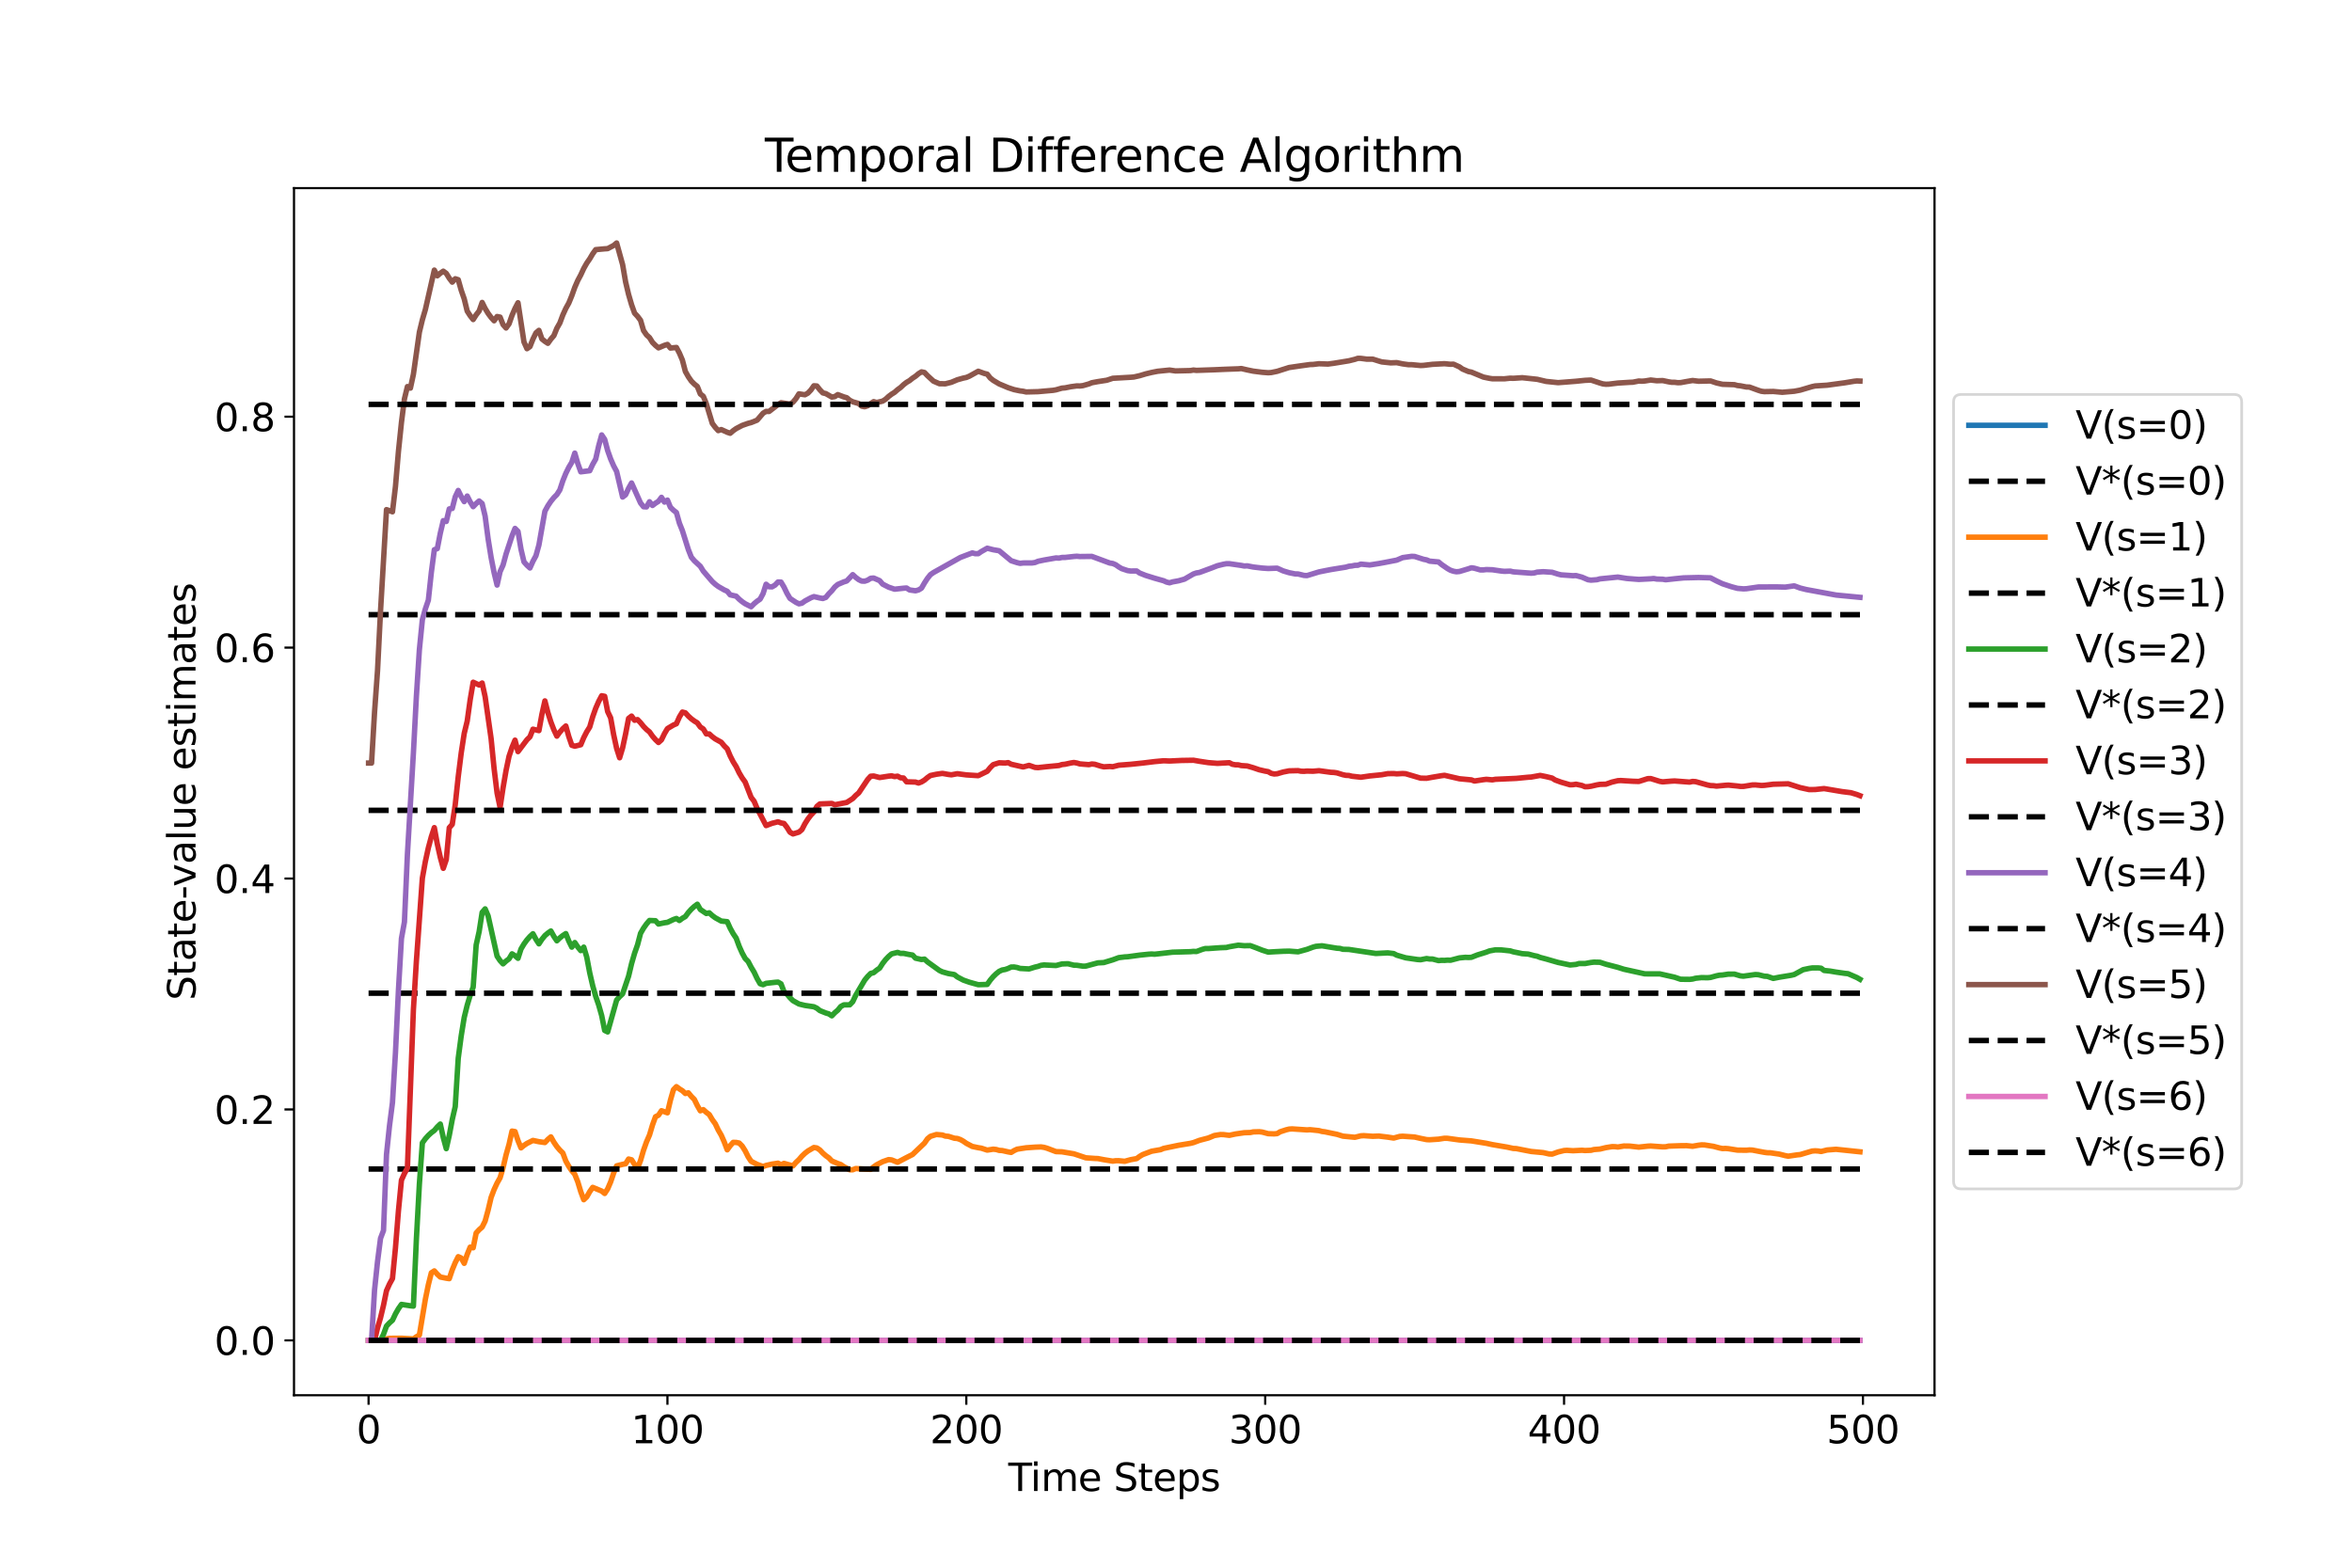 <?xml version="1.0" encoding="utf-8" standalone="no"?>
<!DOCTYPE svg PUBLIC "-//W3C//DTD SVG 1.1//EN"
  "http://www.w3.org/Graphics/SVG/1.1/DTD/svg11.dtd">
<svg height="576pt" version="1.1" viewBox="0 0 864 576" width="864pt" xmlns="http://www.w3.org/2000/svg" xmlns:xlink="http://www.w3.org/1999/xlink">
 <defs>
  <style type="text/css">*{stroke-linecap:butt;stroke-linejoin:round;}</style>
 </defs>
 <g id="figure_1">
  <g id="patch_1">
   <path d="M 0 576 
L 864 576 
L 864 0 
L 0 0 
z
" style="fill:#ffffff;"/>
  </g>
  <g id="axes_1">
   <g id="patch_2">
    <path d="M 108 512.64 
L 710.64 512.64 
L 710.64 69.12 
L 108 69.12 
z
" style="fill:#ffffff;"/>
   </g>
   <g id="matplotlib.axis_1">
    <g id="xtick_1">
     <g id="line2d_1">
      <defs>
       <path d="M 0 0 
L 0 3.5 
" id="mba89aa7243" style="stroke:#000000;stroke-width:0.8;"/>
      </defs>
      <g>
       <use style="stroke:#000000;stroke-width:0.8;" x="135.393" xlink:href="#mba89aa7243" y="512.64"/>
      </g>
     </g>
     <g id="text_1">
      <!-- 0 -->
      <g transform="translate(130.939 530.278)scale(0.14 -0.14)">
       <defs>
        <path d="M 2034 4250 
Q 1547 4250 1301 3770 
Q 1056 3291 1056 2328 
Q 1056 1369 1301 889 
Q 1547 409 2034 409 
Q 2525 409 2770 889 
Q 3016 1369 3016 2328 
Q 3016 3291 2770 3770 
Q 2525 4250 2034 4250 
z
M 2034 4750 
Q 2819 4750 3233 4129 
Q 3647 3509 3647 2328 
Q 3647 1150 3233 529 
Q 2819 -91 2034 -91 
Q 1250 -91 836 529 
Q 422 1150 422 2328 
Q 422 3509 836 4129 
Q 1250 4750 2034 4750 
z
" id="DejaVuSans-30" transform="scale(0.016)"/>
       </defs>
       <use xlink:href="#DejaVuSans-30"/>
      </g>
     </g>
    </g>
    <g id="xtick_2">
     <g id="line2d_2">
      <g>
       <use style="stroke:#000000;stroke-width:0.8;" x="245.183" xlink:href="#mba89aa7243" y="512.64"/>
      </g>
     </g>
     <g id="text_2">
      <!-- 100 -->
      <g transform="translate(231.822 530.278)scale(0.14 -0.14)">
       <defs>
        <path d="M 794 531 
L 1825 531 
L 1825 4091 
L 703 3866 
L 703 4441 
L 1819 4666 
L 2450 4666 
L 2450 531 
L 3481 531 
L 3481 0 
L 794 0 
L 794 531 
z
" id="DejaVuSans-31" transform="scale(0.016)"/>
       </defs>
       <use xlink:href="#DejaVuSans-31"/>
       <use x="63.623" xlink:href="#DejaVuSans-30"/>
       <use x="127.246" xlink:href="#DejaVuSans-30"/>
      </g>
     </g>
    </g>
    <g id="xtick_3">
     <g id="line2d_3">
      <g>
       <use style="stroke:#000000;stroke-width:0.8;" x="354.974" xlink:href="#mba89aa7243" y="512.64"/>
      </g>
     </g>
     <g id="text_3">
      <!-- 200 -->
      <g transform="translate(341.612 530.278)scale(0.14 -0.14)">
       <defs>
        <path d="M 1228 531 
L 3431 531 
L 3431 0 
L 469 0 
L 469 531 
Q 828 903 1448 1529 
Q 2069 2156 2228 2338 
Q 2531 2678 2651 2914 
Q 2772 3150 2772 3378 
Q 2772 3750 2511 3984 
Q 2250 4219 1831 4219 
Q 1534 4219 1204 4116 
Q 875 4013 500 3803 
L 500 4441 
Q 881 4594 1212 4672 
Q 1544 4750 1819 4750 
Q 2544 4750 2975 4387 
Q 3406 4025 3406 3419 
Q 3406 3131 3298 2873 
Q 3191 2616 2906 2266 
Q 2828 2175 2409 1742 
Q 1991 1309 1228 531 
z
" id="DejaVuSans-32" transform="scale(0.016)"/>
       </defs>
       <use xlink:href="#DejaVuSans-32"/>
       <use x="63.623" xlink:href="#DejaVuSans-30"/>
       <use x="127.246" xlink:href="#DejaVuSans-30"/>
      </g>
     </g>
    </g>
    <g id="xtick_4">
     <g id="line2d_4">
      <g>
       <use style="stroke:#000000;stroke-width:0.8;" x="464.764" xlink:href="#mba89aa7243" y="512.64"/>
      </g>
     </g>
     <g id="text_4">
      <!-- 300 -->
      <g transform="translate(451.403 530.278)scale(0.14 -0.14)">
       <defs>
        <path d="M 2597 2516 
Q 3050 2419 3304 2112 
Q 3559 1806 3559 1356 
Q 3559 666 3084 287 
Q 2609 -91 1734 -91 
Q 1441 -91 1130 -33 
Q 819 25 488 141 
L 488 750 
Q 750 597 1062 519 
Q 1375 441 1716 441 
Q 2309 441 2620 675 
Q 2931 909 2931 1356 
Q 2931 1769 2642 2001 
Q 2353 2234 1838 2234 
L 1294 2234 
L 1294 2753 
L 1863 2753 
Q 2328 2753 2575 2939 
Q 2822 3125 2822 3475 
Q 2822 3834 2567 4026 
Q 2313 4219 1838 4219 
Q 1578 4219 1281 4162 
Q 984 4106 628 3988 
L 628 4550 
Q 988 4650 1302 4700 
Q 1616 4750 1894 4750 
Q 2613 4750 3031 4423 
Q 3450 4097 3450 3541 
Q 3450 3153 3228 2886 
Q 3006 2619 2597 2516 
z
" id="DejaVuSans-33" transform="scale(0.016)"/>
       </defs>
       <use xlink:href="#DejaVuSans-33"/>
       <use x="63.623" xlink:href="#DejaVuSans-30"/>
       <use x="127.246" xlink:href="#DejaVuSans-30"/>
      </g>
     </g>
    </g>
    <g id="xtick_5">
     <g id="line2d_5">
      <g>
       <use style="stroke:#000000;stroke-width:0.8;" x="574.555" xlink:href="#mba89aa7243" y="512.64"/>
      </g>
     </g>
     <g id="text_5">
      <!-- 400 -->
      <g transform="translate(561.193 530.278)scale(0.14 -0.14)">
       <defs>
        <path d="M 2419 4116 
L 825 1625 
L 2419 1625 
L 2419 4116 
z
M 2253 4666 
L 3047 4666 
L 3047 1625 
L 3713 1625 
L 3713 1100 
L 3047 1100 
L 3047 0 
L 2419 0 
L 2419 1100 
L 313 1100 
L 313 1709 
L 2253 4666 
z
" id="DejaVuSans-34" transform="scale(0.016)"/>
       </defs>
       <use xlink:href="#DejaVuSans-34"/>
       <use x="63.623" xlink:href="#DejaVuSans-30"/>
       <use x="127.246" xlink:href="#DejaVuSans-30"/>
      </g>
     </g>
    </g>
    <g id="xtick_6">
     <g id="line2d_6">
      <g>
       <use style="stroke:#000000;stroke-width:0.8;" x="684.345" xlink:href="#mba89aa7243" y="512.64"/>
      </g>
     </g>
     <g id="text_6">
      <!-- 500 -->
      <g transform="translate(670.984 530.278)scale(0.14 -0.14)">
       <defs>
        <path d="M 691 4666 
L 3169 4666 
L 3169 4134 
L 1269 4134 
L 1269 2991 
Q 1406 3038 1543 3061 
Q 1681 3084 1819 3084 
Q 2600 3084 3056 2656 
Q 3513 2228 3513 1497 
Q 3513 744 3044 326 
Q 2575 -91 1722 -91 
Q 1428 -91 1123 -41 
Q 819 9 494 109 
L 494 744 
Q 775 591 1075 516 
Q 1375 441 1709 441 
Q 2250 441 2565 725 
Q 2881 1009 2881 1497 
Q 2881 1984 2565 2268 
Q 2250 2553 1709 2553 
Q 1456 2553 1204 2497 
Q 953 2441 691 2322 
L 691 4666 
z
" id="DejaVuSans-35" transform="scale(0.016)"/>
       </defs>
       <use xlink:href="#DejaVuSans-35"/>
       <use x="63.623" xlink:href="#DejaVuSans-30"/>
       <use x="127.246" xlink:href="#DejaVuSans-30"/>
      </g>
     </g>
    </g>
    <g id="text_7">
     <!-- Time Steps -->
     <g transform="translate(370.382 547.827)scale(0.14 -0.14)">
      <defs>
       <path d="M -19 4666 
L 3928 4666 
L 3928 4134 
L 2272 4134 
L 2272 0 
L 1638 0 
L 1638 4134 
L -19 4134 
L -19 4666 
z
" id="DejaVuSans-54" transform="scale(0.016)"/>
       <path d="M 603 3500 
L 1178 3500 
L 1178 0 
L 603 0 
L 603 3500 
z
M 603 4863 
L 1178 4863 
L 1178 4134 
L 603 4134 
L 603 4863 
z
" id="DejaVuSans-69" transform="scale(0.016)"/>
       <path d="M 3328 2828 
Q 3544 3216 3844 3400 
Q 4144 3584 4550 3584 
Q 5097 3584 5394 3201 
Q 5691 2819 5691 2113 
L 5691 0 
L 5113 0 
L 5113 2094 
Q 5113 2597 4934 2840 
Q 4756 3084 4391 3084 
Q 3944 3084 3684 2787 
Q 3425 2491 3425 1978 
L 3425 0 
L 2847 0 
L 2847 2094 
Q 2847 2600 2669 2842 
Q 2491 3084 2119 3084 
Q 1678 3084 1418 2786 
Q 1159 2488 1159 1978 
L 1159 0 
L 581 0 
L 581 3500 
L 1159 3500 
L 1159 2956 
Q 1356 3278 1631 3431 
Q 1906 3584 2284 3584 
Q 2666 3584 2933 3390 
Q 3200 3197 3328 2828 
z
" id="DejaVuSans-6d" transform="scale(0.016)"/>
       <path d="M 3597 1894 
L 3597 1613 
L 953 1613 
Q 991 1019 1311 708 
Q 1631 397 2203 397 
Q 2534 397 2845 478 
Q 3156 559 3463 722 
L 3463 178 
Q 3153 47 2828 -22 
Q 2503 -91 2169 -91 
Q 1331 -91 842 396 
Q 353 884 353 1716 
Q 353 2575 817 3079 
Q 1281 3584 2069 3584 
Q 2775 3584 3186 3129 
Q 3597 2675 3597 1894 
z
M 3022 2063 
Q 3016 2534 2758 2815 
Q 2500 3097 2075 3097 
Q 1594 3097 1305 2825 
Q 1016 2553 972 2059 
L 3022 2063 
z
" id="DejaVuSans-65" transform="scale(0.016)"/>
       <path id="DejaVuSans-20" transform="scale(0.016)"/>
       <path d="M 3425 4513 
L 3425 3897 
Q 3066 4069 2747 4153 
Q 2428 4238 2131 4238 
Q 1616 4238 1336 4038 
Q 1056 3838 1056 3469 
Q 1056 3159 1242 3001 
Q 1428 2844 1947 2747 
L 2328 2669 
Q 3034 2534 3370 2195 
Q 3706 1856 3706 1288 
Q 3706 609 3251 259 
Q 2797 -91 1919 -91 
Q 1588 -91 1214 -16 
Q 841 59 441 206 
L 441 856 
Q 825 641 1194 531 
Q 1563 422 1919 422 
Q 2459 422 2753 634 
Q 3047 847 3047 1241 
Q 3047 1584 2836 1778 
Q 2625 1972 2144 2069 
L 1759 2144 
Q 1053 2284 737 2584 
Q 422 2884 422 3419 
Q 422 4038 858 4394 
Q 1294 4750 2059 4750 
Q 2388 4750 2728 4690 
Q 3069 4631 3425 4513 
z
" id="DejaVuSans-53" transform="scale(0.016)"/>
       <path d="M 1172 4494 
L 1172 3500 
L 2356 3500 
L 2356 3053 
L 1172 3053 
L 1172 1153 
Q 1172 725 1289 603 
Q 1406 481 1766 481 
L 2356 481 
L 2356 0 
L 1766 0 
Q 1100 0 847 248 
Q 594 497 594 1153 
L 594 3053 
L 172 3053 
L 172 3500 
L 594 3500 
L 594 4494 
L 1172 4494 
z
" id="DejaVuSans-74" transform="scale(0.016)"/>
       <path d="M 1159 525 
L 1159 -1331 
L 581 -1331 
L 581 3500 
L 1159 3500 
L 1159 2969 
Q 1341 3281 1617 3432 
Q 1894 3584 2278 3584 
Q 2916 3584 3314 3078 
Q 3713 2572 3713 1747 
Q 3713 922 3314 415 
Q 2916 -91 2278 -91 
Q 1894 -91 1617 61 
Q 1341 213 1159 525 
z
M 3116 1747 
Q 3116 2381 2855 2742 
Q 2594 3103 2138 3103 
Q 1681 3103 1420 2742 
Q 1159 2381 1159 1747 
Q 1159 1113 1420 752 
Q 1681 391 2138 391 
Q 2594 391 2855 752 
Q 3116 1113 3116 1747 
z
" id="DejaVuSans-70" transform="scale(0.016)"/>
       <path d="M 2834 3397 
L 2834 2853 
Q 2591 2978 2328 3040 
Q 2066 3103 1784 3103 
Q 1356 3103 1142 2972 
Q 928 2841 928 2578 
Q 928 2378 1081 2264 
Q 1234 2150 1697 2047 
L 1894 2003 
Q 2506 1872 2764 1633 
Q 3022 1394 3022 966 
Q 3022 478 2636 193 
Q 2250 -91 1575 -91 
Q 1294 -91 989 -36 
Q 684 19 347 128 
L 347 722 
Q 666 556 975 473 
Q 1284 391 1588 391 
Q 1994 391 2212 530 
Q 2431 669 2431 922 
Q 2431 1156 2273 1281 
Q 2116 1406 1581 1522 
L 1381 1569 
Q 847 1681 609 1914 
Q 372 2147 372 2553 
Q 372 3047 722 3315 
Q 1072 3584 1716 3584 
Q 2034 3584 2315 3537 
Q 2597 3491 2834 3397 
z
" id="DejaVuSans-73" transform="scale(0.016)"/>
      </defs>
      <use xlink:href="#DejaVuSans-54"/>
      <use x="57.959" xlink:href="#DejaVuSans-69"/>
      <use x="85.742" xlink:href="#DejaVuSans-6d"/>
      <use x="183.154" xlink:href="#DejaVuSans-65"/>
      <use x="244.678" xlink:href="#DejaVuSans-20"/>
      <use x="276.465" xlink:href="#DejaVuSans-53"/>
      <use x="339.941" xlink:href="#DejaVuSans-74"/>
      <use x="379.15" xlink:href="#DejaVuSans-65"/>
      <use x="440.674" xlink:href="#DejaVuSans-70"/>
      <use x="504.15" xlink:href="#DejaVuSans-73"/>
     </g>
    </g>
   </g>
   <g id="matplotlib.axis_2">
    <g id="ytick_1">
     <g id="line2d_7">
      <defs>
       <path d="M 0 0 
L -3.5 0 
" id="m223ca3b32e" style="stroke:#000000;stroke-width:0.8;"/>
      </defs>
      <g>
       <use style="stroke:#000000;stroke-width:0.8;" x="108" xlink:href="#m223ca3b32e" y="492.48"/>
      </g>
     </g>
     <g id="text_8">
      <!-- 0.0 -->
      <g transform="translate(78.736 497.799)scale(0.14 -0.14)">
       <defs>
        <path d="M 684 794 
L 1344 794 
L 1344 0 
L 684 0 
L 684 794 
z
" id="DejaVuSans-2e" transform="scale(0.016)"/>
       </defs>
       <use xlink:href="#DejaVuSans-30"/>
       <use x="63.623" xlink:href="#DejaVuSans-2e"/>
       <use x="95.41" xlink:href="#DejaVuSans-30"/>
      </g>
     </g>
    </g>
    <g id="ytick_2">
     <g id="line2d_8">
      <g>
       <use style="stroke:#000000;stroke-width:0.8;" x="108" xlink:href="#m223ca3b32e" y="407.636"/>
      </g>
     </g>
     <g id="text_9">
      <!-- 0.2 -->
      <g transform="translate(78.736 412.954)scale(0.14 -0.14)">
       <use xlink:href="#DejaVuSans-30"/>
       <use x="63.623" xlink:href="#DejaVuSans-2e"/>
       <use x="95.41" xlink:href="#DejaVuSans-32"/>
      </g>
     </g>
    </g>
    <g id="ytick_3">
     <g id="line2d_9">
      <g>
       <use style="stroke:#000000;stroke-width:0.8;" x="108" xlink:href="#m223ca3b32e" y="322.791"/>
      </g>
     </g>
     <g id="text_10">
      <!-- 0.4 -->
      <g transform="translate(78.736 328.11)scale(0.14 -0.14)">
       <use xlink:href="#DejaVuSans-30"/>
       <use x="63.623" xlink:href="#DejaVuSans-2e"/>
       <use x="95.41" xlink:href="#DejaVuSans-34"/>
      </g>
     </g>
    </g>
    <g id="ytick_4">
     <g id="line2d_10">
      <g>
       <use style="stroke:#000000;stroke-width:0.8;" x="108" xlink:href="#m223ca3b32e" y="237.947"/>
      </g>
     </g>
     <g id="text_11">
      <!-- 0.6 -->
      <g transform="translate(78.736 243.266)scale(0.14 -0.14)">
       <defs>
        <path d="M 2113 2584 
Q 1688 2584 1439 2293 
Q 1191 2003 1191 1497 
Q 1191 994 1439 701 
Q 1688 409 2113 409 
Q 2538 409 2786 701 
Q 3034 994 3034 1497 
Q 3034 2003 2786 2293 
Q 2538 2584 2113 2584 
z
M 3366 4563 
L 3366 3988 
Q 3128 4100 2886 4159 
Q 2644 4219 2406 4219 
Q 1781 4219 1451 3797 
Q 1122 3375 1075 2522 
Q 1259 2794 1537 2939 
Q 1816 3084 2150 3084 
Q 2853 3084 3261 2657 
Q 3669 2231 3669 1497 
Q 3669 778 3244 343 
Q 2819 -91 2113 -91 
Q 1303 -91 875 529 
Q 447 1150 447 2328 
Q 447 3434 972 4092 
Q 1497 4750 2381 4750 
Q 2619 4750 2861 4703 
Q 3103 4656 3366 4563 
z
" id="DejaVuSans-36" transform="scale(0.016)"/>
       </defs>
       <use xlink:href="#DejaVuSans-30"/>
       <use x="63.623" xlink:href="#DejaVuSans-2e"/>
       <use x="95.41" xlink:href="#DejaVuSans-36"/>
      </g>
     </g>
    </g>
    <g id="ytick_5">
     <g id="line2d_11">
      <g>
       <use style="stroke:#000000;stroke-width:0.8;" x="108" xlink:href="#m223ca3b32e" y="153.102"/>
      </g>
     </g>
     <g id="text_12">
      <!-- 0.8 -->
      <g transform="translate(78.736 158.421)scale(0.14 -0.14)">
       <defs>
        <path d="M 2034 2216 
Q 1584 2216 1326 1975 
Q 1069 1734 1069 1313 
Q 1069 891 1326 650 
Q 1584 409 2034 409 
Q 2484 409 2743 651 
Q 3003 894 3003 1313 
Q 3003 1734 2745 1975 
Q 2488 2216 2034 2216 
z
M 1403 2484 
Q 997 2584 770 2862 
Q 544 3141 544 3541 
Q 544 4100 942 4425 
Q 1341 4750 2034 4750 
Q 2731 4750 3128 4425 
Q 3525 4100 3525 3541 
Q 3525 3141 3298 2862 
Q 3072 2584 2669 2484 
Q 3125 2378 3379 2068 
Q 3634 1759 3634 1313 
Q 3634 634 3220 271 
Q 2806 -91 2034 -91 
Q 1263 -91 848 271 
Q 434 634 434 1313 
Q 434 1759 690 2068 
Q 947 2378 1403 2484 
z
M 1172 3481 
Q 1172 3119 1398 2916 
Q 1625 2713 2034 2713 
Q 2441 2713 2670 2916 
Q 2900 3119 2900 3481 
Q 2900 3844 2670 4047 
Q 2441 4250 2034 4250 
Q 1625 4250 1398 4047 
Q 1172 3844 1172 3481 
z
" id="DejaVuSans-38" transform="scale(0.016)"/>
       </defs>
       <use xlink:href="#DejaVuSans-30"/>
       <use x="63.623" xlink:href="#DejaVuSans-2e"/>
       <use x="95.41" xlink:href="#DejaVuSans-38"/>
      </g>
     </g>
    </g>
    <g id="text_13">
     <!-- State-value estimates -->
     <g transform="translate(71.824 367.545)rotate(-90)scale(0.14 -0.14)">
      <defs>
       <path d="M 2194 1759 
Q 1497 1759 1228 1600 
Q 959 1441 959 1056 
Q 959 750 1161 570 
Q 1363 391 1709 391 
Q 2188 391 2477 730 
Q 2766 1069 2766 1631 
L 2766 1759 
L 2194 1759 
z
M 3341 1997 
L 3341 0 
L 2766 0 
L 2766 531 
Q 2569 213 2275 61 
Q 1981 -91 1556 -91 
Q 1019 -91 701 211 
Q 384 513 384 1019 
Q 384 1609 779 1909 
Q 1175 2209 1959 2209 
L 2766 2209 
L 2766 2266 
Q 2766 2663 2505 2880 
Q 2244 3097 1772 3097 
Q 1472 3097 1187 3025 
Q 903 2953 641 2809 
L 641 3341 
Q 956 3463 1253 3523 
Q 1550 3584 1831 3584 
Q 2591 3584 2966 3190 
Q 3341 2797 3341 1997 
z
" id="DejaVuSans-61" transform="scale(0.016)"/>
       <path d="M 313 2009 
L 1997 2009 
L 1997 1497 
L 313 1497 
L 313 2009 
z
" id="DejaVuSans-2d" transform="scale(0.016)"/>
       <path d="M 191 3500 
L 800 3500 
L 1894 563 
L 2988 3500 
L 3597 3500 
L 2284 0 
L 1503 0 
L 191 3500 
z
" id="DejaVuSans-76" transform="scale(0.016)"/>
       <path d="M 603 4863 
L 1178 4863 
L 1178 0 
L 603 0 
L 603 4863 
z
" id="DejaVuSans-6c" transform="scale(0.016)"/>
       <path d="M 544 1381 
L 544 3500 
L 1119 3500 
L 1119 1403 
Q 1119 906 1312 657 
Q 1506 409 1894 409 
Q 2359 409 2629 706 
Q 2900 1003 2900 1516 
L 2900 3500 
L 3475 3500 
L 3475 0 
L 2900 0 
L 2900 538 
Q 2691 219 2414 64 
Q 2138 -91 1772 -91 
Q 1169 -91 856 284 
Q 544 659 544 1381 
z
M 1991 3584 
L 1991 3584 
z
" id="DejaVuSans-75" transform="scale(0.016)"/>
      </defs>
      <use xlink:href="#DejaVuSans-53"/>
      <use x="63.477" xlink:href="#DejaVuSans-74"/>
      <use x="102.686" xlink:href="#DejaVuSans-61"/>
      <use x="163.965" xlink:href="#DejaVuSans-74"/>
      <use x="203.174" xlink:href="#DejaVuSans-65"/>
      <use x="264.697" xlink:href="#DejaVuSans-2d"/>
      <use x="298.156" xlink:href="#DejaVuSans-76"/>
      <use x="357.336" xlink:href="#DejaVuSans-61"/>
      <use x="418.615" xlink:href="#DejaVuSans-6c"/>
      <use x="446.398" xlink:href="#DejaVuSans-75"/>
      <use x="509.777" xlink:href="#DejaVuSans-65"/>
      <use x="571.301" xlink:href="#DejaVuSans-20"/>
      <use x="603.088" xlink:href="#DejaVuSans-65"/>
      <use x="664.611" xlink:href="#DejaVuSans-73"/>
      <use x="716.711" xlink:href="#DejaVuSans-74"/>
      <use x="755.92" xlink:href="#DejaVuSans-69"/>
      <use x="783.703" xlink:href="#DejaVuSans-6d"/>
      <use x="881.115" xlink:href="#DejaVuSans-61"/>
      <use x="942.395" xlink:href="#DejaVuSans-74"/>
      <use x="981.604" xlink:href="#DejaVuSans-65"/>
      <use x="1043.127" xlink:href="#DejaVuSans-73"/>
     </g>
    </g>
   </g>
   <g id="line2d_12">
    <path clip-path="url(#p07e0fadfc5)" d="M 135.393 492.48 
L 683.247 492.48 
L 683.247 492.48 
" style="fill:none;stroke:#1f77b4;stroke-linecap:square;stroke-width:2;"/>
   </g>
   <g id="line2d_13">
    <path clip-path="url(#p07e0fadfc5)" d="M 135.393 492.48 
L 683.247 492.48 
L 683.247 492.48 
" style="fill:none;stroke:#000000;stroke-dasharray:7.4,3.2;stroke-dashoffset:0;stroke-width:2;"/>
   </g>
   <g id="line2d_14">
    <path clip-path="url(#p07e0fadfc5)" d="M 135.393 492.48 
L 140.882 492.48 
L 141.98 491.929 
L 143.078 491.724 
L 147.47 491.697 
L 151.861 491.954 
L 152.959 491.167 
L 154.057 490.524 
L 156.253 477.401 
L 157.351 472.047 
L 158.449 467.666 
L 159.547 466.951 
L 160.645 468.189 
L 161.742 469.203 
L 163.938 469.644 
L 165.036 469.807 
L 166.134 466.561 
L 167.232 463.906 
L 168.33 461.733 
L 169.428 462.223 
L 170.526 464.17 
L 171.624 460.898 
L 172.721 458.221 
L 173.819 458.466 
L 174.917 453.027 
L 176.015 451.834 
L 177.113 450.858 
L 178.211 448.644 
L 179.309 444.609 
L 180.407 439.965 
L 181.505 437.064 
L 182.603 434.69 
L 183.701 432.748 
L 184.798 429.066 
L 185.896 424.339 
L 186.994 420.472 
L 188.092 415.587 
L 189.19 415.765 
L 190.288 419.067 
L 191.386 421.748 
L 192.484 420.848 
L 193.582 420.113 
L 195.777 419.018 
L 197.973 419.481 
L 200.169 419.791 
L 201.267 418.647 
L 202.365 417.711 
L 203.463 419.667 
L 204.561 421.267 
L 205.659 422.576 
L 206.757 423.647 
L 207.854 426.595 
L 208.952 428.553 
L 210.05 430.156 
L 211.148 431.467 
L 212.246 434.215 
L 213.344 437.837 
L 214.442 440.801 
L 215.54 439.749 
L 216.638 437.832 
L 217.736 436.263 
L 221.029 437.626 
L 222.127 438.505 
L 223.225 436.818 
L 224.323 434.247 
L 225.421 431.011 
L 226.519 428.364 
L 228.715 427.801 
L 229.813 427.594 
L 230.91 425.851 
L 232.008 426.133 
L 233.106 427.834 
L 234.204 429.225 
L 235.302 426.387 
L 236.4 422.622 
L 237.498 419.542 
L 238.596 417.022 
L 239.694 413.334 
L 240.792 410.317 
L 241.89 409.756 
L 242.987 408.104 
L 245.183 408.872 
L 246.281 404.209 
L 247.379 400.394 
L 248.477 399.255 
L 249.575 400.079 
L 250.673 400.754 
L 251.771 401.778 
L 252.869 401.525 
L 253.966 402.863 
L 255.064 403.958 
L 256.162 406.213 
L 257.26 408.131 
L 258.358 407.704 
L 259.456 408.7 
L 260.554 409.515 
L 261.652 411.374 
L 262.75 412.894 
L 263.848 415.199 
L 264.946 417.084 
L 266.043 419.572 
L 267.141 422.465 
L 268.239 420.957 
L 269.337 419.724 
L 270.435 419.754 
L 271.533 419.979 
L 272.631 421.083 
L 273.729 422.827 
L 274.827 425.024 
L 275.925 426.687 
L 278.12 427.814 
L 280.316 428.608 
L 281.414 428.205 
L 283.61 427.71 
L 285.806 427.378 
L 286.904 427.946 
L 288.002 427.457 
L 291.295 428.368 
L 292.393 427.105 
L 293.491 426.072 
L 294.589 424.793 
L 295.687 423.746 
L 296.785 422.889 
L 298.981 421.614 
L 300.078 421.784 
L 301.176 422.521 
L 302.274 423.686 
L 303.372 424.638 
L 304.47 425.418 
L 305.568 426.567 
L 307.764 427.497 
L 308.862 427.874 
L 309.96 428.657 
L 312.155 429.803 
L 313.253 429.798 
L 314.351 429.347 
L 318.743 429.608 
L 319.841 429.646 
L 320.939 428.732 
L 322.037 427.965 
L 324.232 426.824 
L 326.428 426.06 
L 327.526 426.178 
L 329.722 427.047 
L 333.016 425.305 
L 335.211 424.194 
L 339.603 420.008 
L 340.701 418.421 
L 341.799 417.512 
L 343.995 416.838 
L 346.19 417.027 
L 347.288 417.43 
L 348.386 417.509 
L 350.582 418.21 
L 351.68 418.31 
L 352.778 418.694 
L 353.876 419.299 
L 354.974 420.074 
L 357.17 421.228 
L 359.365 421.69 
L 360.463 421.861 
L 362.659 422.574 
L 364.855 422.234 
L 365.953 422.35 
L 367.051 422.678 
L 368.149 422.736 
L 370.344 423.232 
L 371.442 423.417 
L 372.54 422.746 
L 373.638 422.23 
L 376.932 421.721 
L 380.226 421.488 
L 382.421 421.407 
L 383.519 421.565 
L 384.617 421.878 
L 387.911 423.126 
L 390.107 423.2 
L 394.498 423.94 
L 398.89 425.408 
L 402.184 425.637 
L 403.282 425.675 
L 405.477 426.097 
L 408.771 426.627 
L 409.869 426.472 
L 410.967 426.468 
L 413.163 426.683 
L 415.358 426.089 
L 417.554 425.692 
L 418.652 424.886 
L 419.75 424.227 
L 423.044 422.979 
L 426.338 422.408 
L 427.435 421.95 
L 432.925 420.804 
L 437.317 420.085 
L 438.414 419.811 
L 440.61 418.986 
L 443.904 418.12 
L 446.1 417.209 
L 448.296 416.858 
L 449.394 416.869 
L 451.589 417.14 
L 453.785 416.662 
L 457.079 416.184 
L 459.275 416.116 
L 460.373 415.882 
L 462.568 415.819 
L 463.666 415.949 
L 465.862 416.535 
L 468.058 416.603 
L 469.156 416.507 
L 470.254 415.842 
L 472.45 415.12 
L 473.547 414.854 
L 474.645 414.782 
L 480.135 415.147 
L 481.233 415.072 
L 484.526 415.418 
L 485.624 415.72 
L 486.722 415.859 
L 488.918 416.32 
L 491.114 416.767 
L 493.31 417.443 
L 497.701 417.864 
L 499.897 417.325 
L 500.995 417.267 
L 504.289 417.496 
L 506.485 417.407 
L 509.778 417.808 
L 511.974 418.145 
L 514.17 417.55 
L 515.268 417.471 
L 519.659 417.771 
L 521.855 418.269 
L 524.051 418.714 
L 525.149 418.772 
L 528.443 418.555 
L 530.638 418.22 
L 531.736 418.245 
L 536.128 418.845 
L 540.52 419.189 
L 546.009 420.074 
L 548.205 420.552 
L 553.694 421.485 
L 555.89 421.965 
L 556.988 422.011 
L 559.184 422.445 
L 562.478 423.082 
L 566.869 423.494 
L 569.065 423.99 
L 570.163 424.044 
L 572.359 423.254 
L 574.555 422.724 
L 575.653 422.66 
L 577.848 422.8 
L 581.142 422.63 
L 582.24 422.726 
L 584.436 422.642 
L 585.534 422.364 
L 587.73 422.19 
L 589.925 421.66 
L 592.121 421.306 
L 593.219 421.308 
L 594.317 421.442 
L 596.513 421.073 
L 598.709 421.104 
L 602.002 421.479 
L 605.296 421.123 
L 606.394 421.065 
L 610.786 421.382 
L 611.883 421.352 
L 612.981 421.109 
L 617.373 420.958 
L 619.569 420.935 
L 621.765 421.161 
L 623.96 420.78 
L 625.058 420.651 
L 626.156 420.679 
L 629.45 421.195 
L 631.646 421.781 
L 632.744 422.007 
L 633.842 421.96 
L 634.939 422.053 
L 638.233 422.576 
L 641.527 422.621 
L 642.625 422.515 
L 643.723 422.559 
L 645.919 422.985 
L 648.114 423.392 
L 649.212 423.542 
L 650.31 423.562 
L 653.604 424.045 
L 655.8 424.601 
L 656.898 424.806 
L 660.191 424.322 
L 661.289 424.216 
L 665.681 422.919 
L 666.779 422.837 
L 667.877 422.9 
L 668.975 423.079 
L 671.17 422.531 
L 674.464 422.276 
L 683.247 423.195 
L 683.247 423.195 
" style="fill:none;stroke:#ff7f0e;stroke-linecap:square;stroke-width:2;"/>
   </g>
   <g id="line2d_15">
    <path clip-path="url(#p07e0fadfc5)" d="M 135.393 429.524 
L 683.247 429.524 
L 683.247 429.524 
" style="fill:none;stroke:#000000;stroke-dasharray:7.4,3.2;stroke-dashoffset:0;stroke-width:2;"/>
   </g>
   <g id="line2d_16">
    <path clip-path="url(#p07e0fadfc5)" d="M 135.393 492.48 
L 139.784 492.48 
L 140.882 490.234 
L 141.98 487.226 
L 143.078 486.051 
L 144.176 485.09 
L 145.274 482.75 
L 146.372 480.835 
L 147.47 479.268 
L 150.763 479.776 
L 151.861 479.888 
L 152.959 455.251 
L 154.057 435.093 
L 155.155 419.911 
L 156.253 418.407 
L 157.351 417.177 
L 158.449 416.17 
L 159.547 415.346 
L 160.645 414.055 
L 161.742 412.998 
L 162.84 417.969 
L 163.938 422.035 
L 165.036 417.186 
L 166.134 411.347 
L 167.232 406.569 
L 168.33 388.832 
L 169.428 380.584 
L 170.526 373.835 
L 171.624 369.353 
L 172.721 365.686 
L 173.819 362.686 
L 174.917 347.214 
L 176.015 342.279 
L 177.113 335.226 
L 178.211 333.939 
L 179.309 336.512 
L 182.603 351.307 
L 183.701 352.955 
L 184.798 354.141 
L 185.896 353.129 
L 186.994 352.301 
L 188.092 350.458 
L 189.19 351.164 
L 190.288 352.104 
L 191.386 348.683 
L 192.484 346.837 
L 193.582 345.326 
L 194.68 344.089 
L 195.777 343.078 
L 196.875 345.118 
L 197.973 346.787 
L 199.071 345.123 
L 200.169 343.763 
L 201.267 342.828 
L 202.365 342.062 
L 203.463 344.044 
L 204.561 345.665 
L 205.659 344.603 
L 206.757 343.734 
L 207.854 343.023 
L 208.952 345.759 
L 210.05 347.998 
L 211.148 346.306 
L 212.246 347.938 
L 213.344 349.274 
L 214.442 347.993 
L 215.54 351.653 
L 216.638 357.455 
L 217.736 362.202 
L 218.833 366.085 
L 219.931 369.263 
L 221.029 373.148 
L 222.127 378.611 
L 223.225 379.153 
L 226.519 367.435 
L 227.617 366.185 
L 228.715 365.162 
L 230.91 358.671 
L 232.008 354.06 
L 233.106 350.256 
L 234.204 347.143 
L 235.302 342.933 
L 236.4 341.028 
L 237.498 339.47 
L 238.596 338.194 
L 240.792 338.293 
L 241.89 339.509 
L 244.085 339.039 
L 245.183 338.889 
L 247.379 337.848 
L 248.477 337.465 
L 249.575 338.211 
L 250.673 337.386 
L 251.771 336.761 
L 252.869 335.268 
L 253.966 334.046 
L 255.064 333.046 
L 256.162 332.228 
L 257.26 334.159 
L 259.456 335.637 
L 260.554 335.391 
L 261.652 336.388 
L 262.75 337.203 
L 264.946 338.416 
L 267.141 338.643 
L 268.239 341.073 
L 269.337 343.062 
L 270.435 344.689 
L 271.533 347.691 
L 272.631 350.147 
L 273.729 352.156 
L 274.827 353.266 
L 275.925 355.369 
L 277.022 357.19 
L 278.12 359.525 
L 279.218 361.436 
L 280.316 361.802 
L 281.414 361.3 
L 284.708 360.929 
L 285.806 360.848 
L 286.904 361.483 
L 288.002 364.345 
L 289.099 365.258 
L 290.197 366.577 
L 291.295 367.657 
L 293.491 368.886 
L 295.687 369.418 
L 298.981 369.906 
L 300.078 370.441 
L 301.176 371.311 
L 303.372 372.193 
L 304.47 372.518 
L 305.568 373.23 
L 306.666 372.086 
L 307.764 371.15 
L 308.862 369.809 
L 309.96 369.213 
L 312.155 369.188 
L 313.253 368.04 
L 314.351 365.689 
L 317.645 360.112 
L 318.743 358.767 
L 319.841 357.666 
L 320.939 357.376 
L 322.037 356.458 
L 323.134 355.707 
L 324.232 353.984 
L 325.33 352.575 
L 326.428 351.422 
L 327.526 350.478 
L 329.722 349.929 
L 330.82 350.304 
L 331.918 350.282 
L 334.114 350.731 
L 335.211 350.896 
L 336.309 352.048 
L 338.505 352.541 
L 339.603 352.396 
L 340.701 353.405 
L 345.093 356.572 
L 346.19 357.088 
L 348.386 357.702 
L 350.582 358.077 
L 351.68 358.95 
L 353.876 360.108 
L 356.072 360.882 
L 359.365 361.8 
L 362.659 361.701 
L 363.757 360.124 
L 364.855 358.834 
L 365.953 357.769 
L 367.051 356.898 
L 368.149 356.394 
L 369.246 356.207 
L 370.344 355.827 
L 371.442 355.305 
L 372.54 355.295 
L 373.638 355.483 
L 374.736 355.829 
L 378.03 356.006 
L 380.226 355.322 
L 381.323 355.07 
L 382.421 354.68 
L 383.519 354.544 
L 387.911 354.751 
L 390.107 354.176 
L 392.302 354.098 
L 394.498 354.632 
L 395.596 354.662 
L 397.792 354.993 
L 398.89 354.963 
L 403.282 353.783 
L 405.477 353.665 
L 408.771 352.667 
L 410.967 351.859 
L 413.163 351.588 
L 414.261 351.531 
L 418.652 350.932 
L 421.946 350.592 
L 423.044 350.521 
L 424.142 350.596 
L 426.338 350.355 
L 430.729 349.853 
L 437.317 349.663 
L 438.414 349.558 
L 439.512 349.608 
L 441.708 348.801 
L 442.806 348.504 
L 443.904 348.518 
L 448.296 348.207 
L 450.491 348.123 
L 451.589 347.854 
L 453.785 347.471 
L 454.883 347.278 
L 457.079 347.481 
L 459.275 347.438 
L 461.47 348.253 
L 463.666 349.118 
L 465.862 349.821 
L 468.058 349.69 
L 471.352 349.521 
L 473.547 349.466 
L 476.841 349.716 
L 480.135 348.809 
L 482.331 347.996 
L 483.429 347.697 
L 485.624 347.503 
L 491.114 348.4 
L 492.212 348.471 
L 493.31 348.787 
L 495.506 348.845 
L 505.387 350.323 
L 509.778 350.107 
L 511.974 350.363 
L 513.072 350.945 
L 516.366 351.916 
L 520.757 352.556 
L 521.855 352.625 
L 524.051 352.192 
L 525.149 352.357 
L 526.247 352.37 
L 528.443 352.948 
L 529.541 352.836 
L 530.638 352.864 
L 531.736 352.769 
L 532.834 352.815 
L 536.128 351.948 
L 538.324 351.743 
L 539.422 351.794 
L 540.52 351.732 
L 542.715 350.862 
L 546.009 349.841 
L 547.107 349.401 
L 549.303 348.995 
L 551.499 349.017 
L 554.792 349.372 
L 555.89 349.72 
L 558.086 350.16 
L 559.184 350.398 
L 561.38 350.539 
L 563.576 351.122 
L 564.674 351.337 
L 565.771 351.776 
L 567.967 352.356 
L 570.163 352.992 
L 572.359 353.623 
L 576.75 354.555 
L 578.946 354.35 
L 580.044 354.027 
L 582.24 354.031 
L 584.436 353.634 
L 585.534 353.51 
L 587.73 353.558 
L 589.925 354.277 
L 594.317 355.421 
L 596.513 356.116 
L 604.198 357.808 
L 607.492 357.829 
L 609.688 357.815 
L 615.177 359.053 
L 617.373 359.802 
L 620.667 359.841 
L 621.765 359.72 
L 622.863 359.43 
L 625.058 359.191 
L 627.254 359.24 
L 628.352 359.134 
L 630.548 358.527 
L 631.646 358.303 
L 632.744 358.241 
L 634.939 357.907 
L 637.135 357.904 
L 639.331 358.551 
L 640.429 358.665 
L 644.821 358.065 
L 645.919 358.129 
L 648.114 358.666 
L 649.212 358.735 
L 651.408 359.489 
L 653.604 359.05 
L 657.995 358.329 
L 659.093 358.067 
L 662.387 356.275 
L 664.583 355.811 
L 665.681 355.64 
L 667.877 355.622 
L 668.975 355.746 
L 670.072 356.567 
L 672.268 356.794 
L 674.464 357.167 
L 677.758 357.641 
L 678.856 357.746 
L 682.149 359.179 
L 683.247 359.816 
L 683.247 359.816 
" style="fill:none;stroke:#2ca02c;stroke-linecap:square;stroke-width:2;"/>
   </g>
   <g id="line2d_17">
    <path clip-path="url(#p07e0fadfc5)" d="M 135.393 364.914 
L 683.247 364.914 
L 683.247 364.914 
" style="fill:none;stroke:#000000;stroke-dasharray:7.4,3.2;stroke-dashoffset:0;stroke-width:2;"/>
   </g>
   <g id="line2d_18">
    <path clip-path="url(#p07e0fadfc5)" d="M 135.393 492.48 
L 137.589 492.48 
L 138.686 487.91 
L 139.784 484.172 
L 140.882 479.581 
L 141.98 474.224 
L 143.078 471.777 
L 144.176 469.775 
L 145.274 458.495 
L 146.372 444.809 
L 147.47 433.612 
L 148.568 431.17 
L 149.665 429.173 
L 151.861 371.018 
L 152.959 353.134 
L 155.155 322.633 
L 156.253 316.523 
L 157.351 311.523 
L 158.449 307.433 
L 159.547 304.086 
L 160.645 310.098 
L 161.742 315.017 
L 162.84 319.042 
L 163.938 315.798 
L 165.036 304.125 
L 166.134 302.881 
L 167.232 295.62 
L 168.33 285.376 
L 169.428 276.636 
L 170.526 269.485 
L 171.624 264.967 
L 172.721 257.1 
L 173.819 250.664 
L 176.015 251.69 
L 177.113 250.957 
L 178.211 255.983 
L 180.407 271.385 
L 181.505 282.395 
L 182.603 291.402 
L 183.701 296.66 
L 184.798 289.473 
L 185.896 283.088 
L 186.994 277.864 
L 188.092 274.61 
L 189.19 271.948 
L 190.288 276.159 
L 193.582 271.797 
L 194.68 270.721 
L 195.777 267.922 
L 197.973 268.444 
L 199.071 262.438 
L 200.169 257.525 
L 201.267 261.791 
L 202.365 265.282 
L 203.463 268.138 
L 204.561 270.474 
L 205.659 268.976 
L 206.757 267.75 
L 207.854 266.747 
L 208.952 270.644 
L 210.05 273.833 
L 211.148 274.17 
L 213.344 273.633 
L 214.442 271.014 
L 215.54 268.87 
L 216.638 267.116 
L 217.736 263.332 
L 218.833 260.235 
L 219.931 257.702 
L 221.029 255.629 
L 222.127 255.84 
L 223.225 261.452 
L 224.323 263.766 
L 225.421 269.934 
L 226.519 274.981 
L 227.617 278.425 
L 228.715 274.781 
L 229.813 269.665 
L 230.91 263.955 
L 232.008 263.108 
L 233.106 264.639 
L 234.204 264.39 
L 235.302 265.54 
L 236.4 266.901 
L 237.498 268.015 
L 238.596 268.926 
L 239.694 270.486 
L 240.792 271.763 
L 241.89 272.807 
L 242.987 271.831 
L 244.085 269.558 
L 245.183 267.699 
L 247.379 266.393 
L 248.477 265.913 
L 249.575 263.436 
L 250.673 261.625 
L 251.771 261.911 
L 252.869 263.122 
L 253.966 264.113 
L 255.064 264.924 
L 256.162 265.588 
L 257.26 267.117 
L 258.358 267.841 
L 259.456 269.654 
L 260.554 269.667 
L 261.652 270.672 
L 262.75 271.494 
L 264.946 272.718 
L 266.043 274.044 
L 267.141 275.129 
L 268.239 277.762 
L 269.337 279.916 
L 270.435 281.679 
L 271.533 283.954 
L 272.631 285.816 
L 273.729 287.339 
L 275.925 292.972 
L 277.022 294.399 
L 278.12 297.035 
L 281.414 303.336 
L 283.61 302.5 
L 285.806 301.939 
L 286.904 302.373 
L 288.002 302.559 
L 289.099 303.994 
L 290.197 305.769 
L 291.295 306.406 
L 293.491 305.741 
L 294.589 304.795 
L 295.687 302.662 
L 296.785 300.918 
L 297.883 299.49 
L 298.981 298.322 
L 300.078 296.298 
L 301.176 295.385 
L 305.568 295.198 
L 306.666 295.684 
L 311.058 294.835 
L 313.253 293.41 
L 314.351 292.265 
L 315.449 291.329 
L 318.743 286.402 
L 319.841 285.201 
L 320.939 285.117 
L 323.134 285.68 
L 326.428 285.173 
L 327.526 285.061 
L 328.624 285.335 
L 329.722 285.184 
L 330.82 285.782 
L 331.918 285.859 
L 333.016 287.251 
L 336.309 287.348 
L 337.407 287.705 
L 338.505 287.302 
L 339.603 286.628 
L 340.701 285.698 
L 341.799 284.937 
L 343.995 284.473 
L 346.19 284.163 
L 348.386 284.547 
L 349.484 284.681 
L 351.68 284.277 
L 354.974 284.712 
L 359.365 284.998 
L 362.659 283.388 
L 363.757 282.046 
L 364.855 280.948 
L 367.051 280.266 
L 369.246 280.357 
L 370.344 280.208 
L 371.442 280.796 
L 375.834 281.792 
L 378.03 281.215 
L 380.226 281.968 
L 381.323 282.041 
L 384.617 281.682 
L 389.009 281.267 
L 390.107 280.914 
L 391.205 280.804 
L 393.4 280.331 
L 394.498 280.157 
L 395.596 280.353 
L 396.694 280.678 
L 399.988 280.944 
L 401.086 280.703 
L 402.184 280.815 
L 404.379 281.497 
L 405.477 281.748 
L 407.673 281.623 
L 408.771 281.709 
L 410.967 281.155 
L 415.358 280.816 
L 419.75 280.359 
L 424.142 279.824 
L 427.435 279.521 
L 429.631 279.613 
L 434.023 279.404 
L 438.414 279.331 
L 440.61 279.711 
L 443.904 280.209 
L 447.198 280.47 
L 451.589 280.238 
L 452.687 280.806 
L 453.785 280.996 
L 454.883 281.022 
L 455.981 281.289 
L 458.177 281.435 
L 460.373 282.074 
L 462.568 282.827 
L 464.764 283.332 
L 465.862 283.517 
L 466.96 284.142 
L 468.058 284.378 
L 469.156 284.299 
L 471.352 283.659 
L 473.547 283.23 
L 476.841 283.152 
L 477.939 283.359 
L 479.037 283.397 
L 480.135 283.302 
L 482.331 283.367 
L 484.526 283.172 
L 488.918 283.769 
L 490.016 283.815 
L 491.114 283.975 
L 493.31 284.649 
L 494.408 284.877 
L 495.506 284.923 
L 496.603 285.201 
L 499.897 285.57 
L 503.191 285.094 
L 507.582 284.658 
L 509.778 284.26 
L 511.974 284.222 
L 513.072 284.334 
L 515.268 284.212 
L 516.366 284.282 
L 521.855 285.905 
L 524.051 285.955 
L 526.247 285.557 
L 529.541 285.008 
L 530.638 284.869 
L 536.128 286.135 
L 540.52 286.547 
L 541.618 286.967 
L 544.911 286.468 
L 546.009 286.339 
L 548.205 286.533 
L 549.303 286.335 
L 556.988 285.993 
L 561.38 285.57 
L 562.478 285.504 
L 565.771 284.905 
L 567.967 285.349 
L 570.163 285.877 
L 571.261 286.584 
L 573.457 287.387 
L 576.75 288.348 
L 577.848 288.306 
L 578.946 288.136 
L 581.142 288.604 
L 582.24 289.07 
L 583.338 289.038 
L 584.436 288.882 
L 586.632 288.378 
L 587.73 288.193 
L 589.925 288.129 
L 592.121 287.358 
L 594.317 286.842 
L 595.415 286.787 
L 599.807 287.053 
L 602.002 287.125 
L 605.296 286.091 
L 606.394 286.061 
L 609.688 287.089 
L 610.786 287.269 
L 614.079 286.999 
L 615.177 286.942 
L 620.667 287.362 
L 621.765 287.116 
L 622.863 287.191 
L 627.254 288.415 
L 628.352 288.641 
L 629.45 288.679 
L 630.548 288.838 
L 633.842 288.529 
L 634.939 288.466 
L 638.233 288.792 
L 639.331 288.944 
L 640.429 288.942 
L 642.625 288.588 
L 643.723 288.407 
L 644.821 288.389 
L 647.016 288.601 
L 648.114 288.55 
L 651.408 288.136 
L 656.898 287.985 
L 661.289 289.393 
L 664.583 290.115 
L 666.779 290.088 
L 670.072 289.742 
L 676.66 290.851 
L 679.954 291.265 
L 682.149 291.926 
L 683.247 292.353 
L 683.247 292.353 
" style="fill:none;stroke:#d62728;stroke-linecap:square;stroke-width:2;"/>
   </g>
   <g id="line2d_19">
    <path clip-path="url(#p07e0fadfc5)" d="M 135.393 297.727 
L 683.247 297.727 
L 683.247 297.727 
" style="fill:none;stroke:#000000;stroke-dasharray:7.4,3.2;stroke-dashoffset:0;stroke-width:2;"/>
   </g>
   <g id="line2d_20">
    <path clip-path="url(#p07e0fadfc5)" d="M 135.393 492.48 
L 136.491 492.48 
L 137.589 473.978 
L 138.686 463.54 
L 139.784 454.999 
L 140.882 452.099 
L 141.98 424.139 
L 143.078 413.666 
L 144.176 405.097 
L 145.274 386.795 
L 146.372 363.71 
L 147.47 344.822 
L 148.568 338.748 
L 149.665 313.902 
L 151.861 276.723 
L 152.959 255.834 
L 154.057 238.743 
L 155.155 227.675 
L 156.253 223.736 
L 157.351 220.513 
L 158.449 210.318 
L 159.547 201.976 
L 160.645 201.568 
L 161.742 195.919 
L 162.84 191.296 
L 163.938 191.595 
L 165.036 186.985 
L 166.134 186.823 
L 167.232 182.527 
L 168.33 180.205 
L 169.428 182.463 
L 170.526 184.31 
L 171.624 182.256 
L 172.721 184.403 
L 173.819 186.16 
L 174.917 185.012 
L 176.015 184.073 
L 177.113 185.021 
L 178.211 189.647 
L 179.309 197.988 
L 180.407 204.813 
L 181.505 210.397 
L 182.603 214.966 
L 183.701 210.045 
L 184.798 207.606 
L 185.896 203.551 
L 188.092 196.887 
L 189.19 194.15 
L 190.288 195.255 
L 191.386 201.799 
L 192.484 206.457 
L 193.582 207.683 
L 194.68 208.686 
L 195.777 206.215 
L 196.875 204.194 
L 197.973 200.24 
L 200.169 187.85 
L 201.267 185.833 
L 202.365 184.183 
L 203.463 182.833 
L 204.561 181.728 
L 205.659 179.995 
L 206.757 176.659 
L 207.854 173.928 
L 208.952 171.695 
L 210.05 169.867 
L 211.148 166.484 
L 212.246 170.266 
L 213.344 173.361 
L 216.638 172.95 
L 217.736 170.597 
L 218.833 168.672 
L 219.931 163.791 
L 221.029 159.797 
L 222.127 161.442 
L 223.225 165.556 
L 224.323 168.642 
L 225.421 171.167 
L 226.519 173.232 
L 228.715 182.627 
L 229.813 181.801 
L 230.91 179.411 
L 232.008 177.457 
L 235.302 184.804 
L 236.4 186.187 
L 237.498 186.248 
L 238.596 184.352 
L 239.694 185.723 
L 240.792 184.881 
L 241.89 184.192 
L 242.987 182.733 
L 244.085 184.479 
L 245.183 183.74 
L 246.281 186.401 
L 247.379 187.455 
L 248.477 188.318 
L 249.575 192.216 
L 250.673 194.967 
L 252.869 201.951 
L 253.966 204.741 
L 255.064 206.031 
L 257.26 208.072 
L 258.358 209.837 
L 261.652 213.667 
L 262.75 214.667 
L 263.848 215.484 
L 266.043 216.75 
L 267.141 217.237 
L 268.239 218.559 
L 270.435 219.047 
L 271.533 220.162 
L 272.631 221.074 
L 273.729 221.821 
L 275.925 222.931 
L 277.022 221.811 
L 278.12 220.895 
L 279.218 220.145 
L 280.316 218.105 
L 281.414 214.665 
L 282.512 215.583 
L 283.61 215.62 
L 284.708 214.981 
L 285.806 213.83 
L 286.904 213.876 
L 288.002 215.714 
L 289.099 218.001 
L 290.197 219.873 
L 292.393 221.319 
L 293.491 221.861 
L 294.589 221.619 
L 295.687 220.823 
L 297.883 219.638 
L 298.981 219.202 
L 301.176 219.713 
L 302.274 219.904 
L 303.372 219.497 
L 304.47 218.15 
L 305.568 217.048 
L 306.666 215.669 
L 307.764 214.74 
L 309.96 213.804 
L 311.058 213.459 
L 313.253 211.134 
L 314.351 212.148 
L 315.449 212.978 
L 316.547 213.507 
L 317.645 213.542 
L 318.743 213.171 
L 319.841 212.47 
L 320.939 212.381 
L 323.134 213.338 
L 324.232 214.615 
L 326.428 215.735 
L 328.624 216.484 
L 331.918 216.124 
L 333.016 216.042 
L 334.114 216.759 
L 336.309 217.065 
L 337.407 216.773 
L 338.505 216.117 
L 339.603 214.197 
L 340.701 212.51 
L 341.799 211.131 
L 342.897 210.373 
L 352.778 204.823 
L 357.17 203.148 
L 358.267 203.438 
L 359.365 203.427 
L 360.463 202.665 
L 362.659 201.425 
L 364.855 201.986 
L 367.051 202.362 
L 371.442 206.018 
L 373.638 206.727 
L 374.736 206.988 
L 375.834 206.853 
L 379.128 206.839 
L 380.226 206.674 
L 381.323 206.224 
L 383.519 205.77 
L 387.911 204.998 
L 389.009 205.061 
L 390.107 204.825 
L 391.205 204.816 
L 394.498 204.455 
L 395.596 204.376 
L 396.694 204.485 
L 401.086 204.428 
L 407.673 206.869 
L 408.771 207.037 
L 409.869 207.511 
L 410.967 208.292 
L 412.065 208.931 
L 414.261 209.658 
L 415.358 209.803 
L 417.554 209.791 
L 418.652 210.546 
L 420.848 211.421 
L 424.142 212.448 
L 426.338 213.068 
L 427.435 213.376 
L 428.533 213.871 
L 429.631 214.134 
L 430.729 213.801 
L 432.925 213.402 
L 435.121 212.784 
L 438.414 210.881 
L 439.512 210.506 
L 440.61 210.341 
L 445.002 208.717 
L 447.198 207.861 
L 449.394 207.321 
L 450.491 207.122 
L 451.589 207.114 
L 455.981 207.747 
L 457.079 207.963 
L 458.177 207.906 
L 460.373 208.333 
L 463.666 208.723 
L 465.862 208.879 
L 469.156 208.759 
L 471.352 209.755 
L 473.547 210.421 
L 475.743 210.862 
L 476.841 210.888 
L 479.037 211.423 
L 480.135 211.478 
L 484.526 210.134 
L 486.722 209.692 
L 488.918 209.265 
L 492.212 208.726 
L 494.408 208.378 
L 495.506 208.057 
L 496.603 207.943 
L 497.701 207.716 
L 498.799 207.691 
L 499.897 207.272 
L 503.191 207.577 
L 506.485 207.064 
L 508.68 206.66 
L 513.072 205.807 
L 515.268 204.878 
L 518.562 204.406 
L 519.659 204.458 
L 522.953 205.505 
L 524.051 205.712 
L 525.149 206.177 
L 528.443 206.473 
L 529.541 207.395 
L 531.736 208.904 
L 532.834 209.522 
L 533.932 209.89 
L 535.03 210.08 
L 536.128 209.977 
L 539.422 208.985 
L 540.52 208.612 
L 541.618 208.78 
L 543.813 209.409 
L 544.911 209.398 
L 546.009 209.268 
L 548.205 209.339 
L 551.499 209.816 
L 552.597 209.921 
L 554.792 209.85 
L 555.89 210.111 
L 562.478 210.597 
L 563.576 210.518 
L 564.674 210.211 
L 566.869 210.051 
L 570.163 210.264 
L 572.359 210.952 
L 573.457 211.215 
L 577.848 211.525 
L 578.946 211.471 
L 581.142 212.063 
L 583.338 213.003 
L 584.436 213.158 
L 586.632 212.992 
L 587.73 212.687 
L 594.317 212.026 
L 597.611 212.543 
L 602.002 212.888 
L 606.394 212.662 
L 607.492 212.556 
L 608.59 212.756 
L 610.786 212.82 
L 611.883 213.011 
L 615.177 212.647 
L 618.471 212.324 
L 623.96 212.188 
L 628.352 212.311 
L 630.548 213.454 
L 632.744 214.486 
L 636.037 215.576 
L 638.233 216.17 
L 640.429 216.354 
L 641.527 216.306 
L 645.919 215.675 
L 652.506 215.634 
L 655.8 215.718 
L 657.995 215.416 
L 659.093 215.257 
L 661.289 216.062 
L 663.485 216.609 
L 674.464 218.63 
L 683.247 219.475 
L 683.247 219.475 
" style="fill:none;stroke:#9467bd;stroke-linecap:square;stroke-width:2;"/>
   </g>
   <g id="line2d_21">
    <path clip-path="url(#p07e0fadfc5)" d="M 135.393 225.843 
L 683.247 225.843 
L 683.247 225.843 
" style="fill:none;stroke:#000000;stroke-dasharray:7.4,3.2;stroke-dashoffset:0;stroke-width:2;"/>
   </g>
   <g id="line2d_22">
    <path clip-path="url(#p07e0fadfc5)" d="M 135.393 280.369 
L 136.491 280.369 
L 137.589 261.68 
L 138.686 246.39 
L 139.784 224.543 
L 141.98 187.247 
L 144.176 188.044 
L 145.274 178.751 
L 146.372 165.809 
L 147.47 155.22 
L 148.568 146.556 
L 149.665 142.035 
L 150.763 142.604 
L 151.861 137.54 
L 154.057 122.046 
L 155.155 117.485 
L 156.253 113.752 
L 159.547 99.244 
L 160.645 101.343 
L 161.742 100.405 
L 162.84 99.637 
L 163.938 100.45 
L 165.036 102.217 
L 166.134 103.663 
L 167.232 102.426 
L 168.33 102.775 
L 169.428 106.643 
L 170.526 109.808 
L 171.624 114.297 
L 172.721 116.005 
L 173.819 117.403 
L 174.917 115.677 
L 176.015 114.266 
L 177.113 111.122 
L 178.211 113.341 
L 179.309 115.156 
L 180.407 116.642 
L 181.505 117.857 
L 182.603 116.298 
L 183.701 116.512 
L 184.798 119.277 
L 185.896 120.509 
L 186.994 118.998 
L 188.092 115.877 
L 189.19 113.324 
L 190.288 111.235 
L 192.484 125.672 
L 193.582 128.118 
L 194.68 127.352 
L 195.777 124.586 
L 196.875 122.322 
L 197.973 121.381 
L 199.071 124.539 
L 200.169 125.42 
L 201.267 126.14 
L 202.365 124.59 
L 203.463 123.322 
L 204.561 120.61 
L 205.659 118.68 
L 206.757 115.729 
L 207.854 113.314 
L 208.952 111.339 
L 210.05 108.65 
L 211.148 105.576 
L 212.246 103.061 
L 213.344 101.004 
L 214.442 98.628 
L 215.54 96.685 
L 216.638 95.094 
L 217.736 93.24 
L 218.833 91.723 
L 222.127 91.42 
L 223.225 91.353 
L 225.421 90.193 
L 226.519 89.28 
L 228.715 97.223 
L 229.813 103.592 
L 230.91 108.197 
L 232.008 111.966 
L 233.106 115.049 
L 234.204 116.223 
L 235.302 117.675 
L 236.4 121.45 
L 237.498 123.049 
L 238.596 124.05 
L 239.694 125.805 
L 240.792 126.909 
L 241.89 127.812 
L 244.085 126.887 
L 245.183 126.552 
L 246.281 127.883 
L 248.477 127.665 
L 249.575 129.73 
L 250.673 132.308 
L 251.771 136.494 
L 252.869 138.435 
L 253.966 140.023 
L 255.064 141.113 
L 256.162 142.006 
L 257.26 144.757 
L 258.358 145.607 
L 259.456 148.304 
L 261.652 155.551 
L 262.75 157.016 
L 263.848 158.214 
L 264.946 157.827 
L 267.141 158.823 
L 268.239 159.19 
L 269.337 158.242 
L 270.435 157.467 
L 272.631 156.314 
L 274.827 155.542 
L 275.925 155.258 
L 278.12 154.376 
L 280.316 151.818 
L 281.414 151.155 
L 282.512 151.183 
L 285.806 148.64 
L 286.904 147.973 
L 290.197 148.461 
L 291.295 147.773 
L 292.393 146.468 
L 293.491 144.71 
L 295.687 145.046 
L 296.785 144.448 
L 297.883 143.299 
L 298.981 141.742 
L 300.078 141.823 
L 301.176 143.219 
L 302.274 144.361 
L 303.372 144.621 
L 305.568 145.885 
L 306.666 145.716 
L 307.764 144.98 
L 309.96 145.822 
L 311.058 146.132 
L 312.155 147.071 
L 313.253 147.63 
L 315.449 148.26 
L 316.547 149.23 
L 317.645 149.446 
L 318.743 149.075 
L 319.841 148.252 
L 320.939 147.579 
L 322.037 147.897 
L 324.232 147.377 
L 325.33 146.682 
L 326.428 145.664 
L 327.526 144.83 
L 328.624 144.149 
L 329.722 143.176 
L 330.82 142.38 
L 331.918 141.339 
L 333.016 140.488 
L 334.114 139.85 
L 335.211 138.966 
L 336.309 138.242 
L 337.407 137.31 
L 338.505 136.636 
L 339.603 136.862 
L 340.701 138.015 
L 342.897 140.034 
L 345.093 140.988 
L 347.288 141.015 
L 349.484 140.455 
L 351.68 139.533 
L 353.876 138.916 
L 354.974 138.689 
L 356.072 138.231 
L 359.365 136.401 
L 361.561 137.207 
L 362.659 137.476 
L 363.757 138.875 
L 364.855 139.754 
L 367.051 141.062 
L 370.344 142.444 
L 372.54 143.166 
L 374.736 143.624 
L 375.834 143.757 
L 376.932 144.016 
L 381.323 143.904 
L 386.813 143.417 
L 387.911 143.23 
L 390.107 142.603 
L 391.205 142.519 
L 393.4 142.08 
L 395.596 141.786 
L 396.694 141.822 
L 397.792 141.692 
L 399.988 141.066 
L 401.086 140.621 
L 403.282 140.215 
L 406.575 139.708 
L 408.771 138.989 
L 415.358 138.616 
L 416.456 138.53 
L 418.652 138.04 
L 420.848 137.377 
L 423.044 136.846 
L 425.24 136.414 
L 429.631 135.971 
L 431.827 136.287 
L 437.317 136.154 
L 438.414 135.967 
L 439.512 136.09 
L 446.1 135.858 
L 450.491 135.667 
L 454.883 135.514 
L 455.981 135.413 
L 458.177 135.914 
L 460.373 136.368 
L 463.666 136.783 
L 465.862 136.95 
L 466.96 136.883 
L 469.156 136.431 
L 473.547 135.035 
L 477.939 134.394 
L 481.233 133.937 
L 482.331 133.908 
L 484.526 133.645 
L 487.82 133.762 
L 490.016 133.468 
L 495.506 132.569 
L 497.701 132.025 
L 498.799 131.657 
L 499.897 131.675 
L 502.093 131.961 
L 504.289 131.962 
L 506.485 132.65 
L 507.582 132.972 
L 510.876 133.323 
L 513.072 133.243 
L 515.268 133.696 
L 517.464 133.999 
L 518.562 133.987 
L 521.855 134.299 
L 522.953 134.245 
L 526.247 133.854 
L 530.638 133.63 
L 532.834 133.842 
L 533.932 133.798 
L 536.128 134.804 
L 537.226 135.586 
L 539.422 136.513 
L 540.52 136.724 
L 544.911 138.547 
L 547.107 139.003 
L 548.205 139.171 
L 552.597 139.185 
L 554.792 138.951 
L 555.89 139.002 
L 559.184 138.779 
L 564.674 139.362 
L 567.967 140.138 
L 572.359 140.593 
L 575.653 140.342 
L 578.946 140.083 
L 582.24 139.746 
L 584.436 139.64 
L 587.73 140.734 
L 588.827 141.053 
L 589.925 141.178 
L 591.023 141.143 
L 594.317 140.74 
L 598.709 140.47 
L 599.807 140.43 
L 602.002 139.998 
L 603.1 140.064 
L 604.198 139.986 
L 606.394 139.629 
L 608.59 139.895 
L 610.786 139.83 
L 612.981 140.29 
L 614.079 140.461 
L 615.177 140.465 
L 616.275 140.604 
L 617.373 140.584 
L 619.569 140.178 
L 621.765 139.807 
L 623.96 140.07 
L 628.352 139.965 
L 630.548 140.701 
L 632.744 141.199 
L 637.135 141.341 
L 638.233 141.647 
L 639.331 141.76 
L 641.527 142.19 
L 642.625 142.212 
L 645.919 143.412 
L 647.016 143.757 
L 648.114 143.897 
L 651.408 143.832 
L 654.702 144.132 
L 659.093 143.753 
L 661.289 143.341 
L 665.681 142.043 
L 666.779 141.806 
L 671.17 141.528 
L 677.758 140.631 
L 681.051 140.084 
L 682.149 139.963 
L 683.247 140.017 
L 683.247 140.017 
" style="fill:none;stroke:#8c564b;stroke-linecap:square;stroke-width:2;"/>
   </g>
   <g id="line2d_23">
    <path clip-path="url(#p07e0fadfc5)" d="M 135.393 148.573 
L 683.247 148.573 
L 683.247 148.573 
" style="fill:none;stroke:#000000;stroke-dasharray:7.4,3.2;stroke-dashoffset:0;stroke-width:2;"/>
   </g>
   <g id="line2d_24">
    <path clip-path="url(#p07e0fadfc5)" d="M 135.393 492.48 
L 683.247 492.48 
L 683.247 492.48 
" style="fill:none;stroke:#e377c2;stroke-linecap:square;stroke-width:2;"/>
   </g>
   <g id="line2d_25">
    <path clip-path="url(#p07e0fadfc5)" d="M 135.393 492.48 
L 683.247 492.48 
L 683.247 492.48 
" style="fill:none;stroke:#000000;stroke-dasharray:7.4,3.2;stroke-dashoffset:0;stroke-width:2;"/>
   </g>
   <g id="patch_3">
    <path d="M 108 512.64 
L 108 69.12 
" style="fill:none;stroke:#000000;stroke-linecap:square;stroke-linejoin:miter;stroke-width:0.8;"/>
   </g>
   <g id="patch_4">
    <path d="M 710.64 512.64 
L 710.64 69.12 
" style="fill:none;stroke:#000000;stroke-linecap:square;stroke-linejoin:miter;stroke-width:0.8;"/>
   </g>
   <g id="patch_5">
    <path d="M 108 512.64 
L 710.64 512.64 
" style="fill:none;stroke:#000000;stroke-linecap:square;stroke-linejoin:miter;stroke-width:0.8;"/>
   </g>
   <g id="patch_6">
    <path d="M 108 69.12 
L 710.64 69.12 
" style="fill:none;stroke:#000000;stroke-linecap:square;stroke-linejoin:miter;stroke-width:0.8;"/>
   </g>
   <g id="text_14">
    <!-- Temporal Difference Algorithm -->
    <g transform="translate(280.955 63.12)scale(0.168 -0.168)">
     <defs>
      <path d="M 1959 3097 
Q 1497 3097 1228 2736 
Q 959 2375 959 1747 
Q 959 1119 1226 758 
Q 1494 397 1959 397 
Q 2419 397 2687 759 
Q 2956 1122 2956 1747 
Q 2956 2369 2687 2733 
Q 2419 3097 1959 3097 
z
M 1959 3584 
Q 2709 3584 3137 3096 
Q 3566 2609 3566 1747 
Q 3566 888 3137 398 
Q 2709 -91 1959 -91 
Q 1206 -91 779 398 
Q 353 888 353 1747 
Q 353 2609 779 3096 
Q 1206 3584 1959 3584 
z
" id="DejaVuSans-6f" transform="scale(0.016)"/>
      <path d="M 2631 2963 
Q 2534 3019 2420 3045 
Q 2306 3072 2169 3072 
Q 1681 3072 1420 2755 
Q 1159 2438 1159 1844 
L 1159 0 
L 581 0 
L 581 3500 
L 1159 3500 
L 1159 2956 
Q 1341 3275 1631 3429 
Q 1922 3584 2338 3584 
Q 2397 3584 2469 3576 
Q 2541 3569 2628 3553 
L 2631 2963 
z
" id="DejaVuSans-72" transform="scale(0.016)"/>
      <path d="M 1259 4147 
L 1259 519 
L 2022 519 
Q 2988 519 3436 956 
Q 3884 1394 3884 2338 
Q 3884 3275 3436 3711 
Q 2988 4147 2022 4147 
L 1259 4147 
z
M 628 4666 
L 1925 4666 
Q 3281 4666 3915 4102 
Q 4550 3538 4550 2338 
Q 4550 1131 3912 565 
Q 3275 0 1925 0 
L 628 0 
L 628 4666 
z
" id="DejaVuSans-44" transform="scale(0.016)"/>
      <path d="M 2375 4863 
L 2375 4384 
L 1825 4384 
Q 1516 4384 1395 4259 
Q 1275 4134 1275 3809 
L 1275 3500 
L 2222 3500 
L 2222 3053 
L 1275 3053 
L 1275 0 
L 697 0 
L 697 3053 
L 147 3053 
L 147 3500 
L 697 3500 
L 697 3744 
Q 697 4328 969 4595 
Q 1241 4863 1831 4863 
L 2375 4863 
z
" id="DejaVuSans-66" transform="scale(0.016)"/>
      <path d="M 3513 2113 
L 3513 0 
L 2938 0 
L 2938 2094 
Q 2938 2591 2744 2837 
Q 2550 3084 2163 3084 
Q 1697 3084 1428 2787 
Q 1159 2491 1159 1978 
L 1159 0 
L 581 0 
L 581 3500 
L 1159 3500 
L 1159 2956 
Q 1366 3272 1645 3428 
Q 1925 3584 2291 3584 
Q 2894 3584 3203 3211 
Q 3513 2838 3513 2113 
z
" id="DejaVuSans-6e" transform="scale(0.016)"/>
      <path d="M 3122 3366 
L 3122 2828 
Q 2878 2963 2633 3030 
Q 2388 3097 2138 3097 
Q 1578 3097 1268 2742 
Q 959 2388 959 1747 
Q 959 1106 1268 751 
Q 1578 397 2138 397 
Q 2388 397 2633 464 
Q 2878 531 3122 666 
L 3122 134 
Q 2881 22 2623 -34 
Q 2366 -91 2075 -91 
Q 1284 -91 818 406 
Q 353 903 353 1747 
Q 353 2603 823 3093 
Q 1294 3584 2113 3584 
Q 2378 3584 2631 3529 
Q 2884 3475 3122 3366 
z
" id="DejaVuSans-63" transform="scale(0.016)"/>
      <path d="M 2188 4044 
L 1331 1722 
L 3047 1722 
L 2188 4044 
z
M 1831 4666 
L 2547 4666 
L 4325 0 
L 3669 0 
L 3244 1197 
L 1141 1197 
L 716 0 
L 50 0 
L 1831 4666 
z
" id="DejaVuSans-41" transform="scale(0.016)"/>
      <path d="M 2906 1791 
Q 2906 2416 2648 2759 
Q 2391 3103 1925 3103 
Q 1463 3103 1205 2759 
Q 947 2416 947 1791 
Q 947 1169 1205 825 
Q 1463 481 1925 481 
Q 2391 481 2648 825 
Q 2906 1169 2906 1791 
z
M 3481 434 
Q 3481 -459 3084 -895 
Q 2688 -1331 1869 -1331 
Q 1566 -1331 1297 -1286 
Q 1028 -1241 775 -1147 
L 775 -588 
Q 1028 -725 1275 -790 
Q 1522 -856 1778 -856 
Q 2344 -856 2625 -561 
Q 2906 -266 2906 331 
L 2906 616 
Q 2728 306 2450 153 
Q 2172 0 1784 0 
Q 1141 0 747 490 
Q 353 981 353 1791 
Q 353 2603 747 3093 
Q 1141 3584 1784 3584 
Q 2172 3584 2450 3431 
Q 2728 3278 2906 2969 
L 2906 3500 
L 3481 3500 
L 3481 434 
z
" id="DejaVuSans-67" transform="scale(0.016)"/>
      <path d="M 3513 2113 
L 3513 0 
L 2938 0 
L 2938 2094 
Q 2938 2591 2744 2837 
Q 2550 3084 2163 3084 
Q 1697 3084 1428 2787 
Q 1159 2491 1159 1978 
L 1159 0 
L 581 0 
L 581 4863 
L 1159 4863 
L 1159 2956 
Q 1366 3272 1645 3428 
Q 1925 3584 2291 3584 
Q 2894 3584 3203 3211 
Q 3513 2838 3513 2113 
z
" id="DejaVuSans-68" transform="scale(0.016)"/>
     </defs>
     <use xlink:href="#DejaVuSans-54"/>
     <use x="44.084" xlink:href="#DejaVuSans-65"/>
     <use x="105.607" xlink:href="#DejaVuSans-6d"/>
     <use x="203.02" xlink:href="#DejaVuSans-70"/>
     <use x="266.496" xlink:href="#DejaVuSans-6f"/>
     <use x="327.678" xlink:href="#DejaVuSans-72"/>
     <use x="368.791" xlink:href="#DejaVuSans-61"/>
     <use x="430.07" xlink:href="#DejaVuSans-6c"/>
     <use x="457.854" xlink:href="#DejaVuSans-20"/>
     <use x="489.641" xlink:href="#DejaVuSans-44"/>
     <use x="566.643" xlink:href="#DejaVuSans-69"/>
     <use x="594.426" xlink:href="#DejaVuSans-66"/>
     <use x="629.631" xlink:href="#DejaVuSans-66"/>
     <use x="664.836" xlink:href="#DejaVuSans-65"/>
     <use x="726.359" xlink:href="#DejaVuSans-72"/>
     <use x="765.223" xlink:href="#DejaVuSans-65"/>
     <use x="826.746" xlink:href="#DejaVuSans-6e"/>
     <use x="890.125" xlink:href="#DejaVuSans-63"/>
     <use x="945.105" xlink:href="#DejaVuSans-65"/>
     <use x="1006.629" xlink:href="#DejaVuSans-20"/>
     <use x="1038.416" xlink:href="#DejaVuSans-41"/>
     <use x="1106.824" xlink:href="#DejaVuSans-6c"/>
     <use x="1134.607" xlink:href="#DejaVuSans-67"/>
     <use x="1198.084" xlink:href="#DejaVuSans-6f"/>
     <use x="1259.266" xlink:href="#DejaVuSans-72"/>
     <use x="1300.379" xlink:href="#DejaVuSans-69"/>
     <use x="1328.162" xlink:href="#DejaVuSans-74"/>
     <use x="1367.371" xlink:href="#DejaVuSans-68"/>
     <use x="1430.75" xlink:href="#DejaVuSans-6d"/>
    </g>
   </g>
   <g id="legend_1">
    <g id="patch_7">
     <path d="M 720.44 436.826 
L 820.673 436.826 
Q 823.473 436.826 823.473 434.026 
L 823.473 147.734 
Q 823.473 144.934 820.673 144.934 
L 720.44 144.934 
Q 717.64 144.934 717.64 147.734 
L 717.64 434.026 
Q 717.64 436.826 720.44 436.826 
z
" style="fill:#ffffff;opacity:0.8;stroke:#cccccc;stroke-linejoin:miter;"/>
    </g>
    <g id="line2d_26">
     <path d="M 723.24 156.272 
L 751.24 156.272 
" style="fill:none;stroke:#1f77b4;stroke-linecap:square;stroke-width:2;"/>
    </g>
    <g id="line2d_27"/>
    <g id="text_15">
     <!-- V(s=0) -->
     <g transform="translate(762.44 161.172)scale(0.14 -0.14)">
      <defs>
       <path d="M 1831 0 
L 50 4666 
L 709 4666 
L 2188 738 
L 3669 4666 
L 4325 4666 
L 2547 0 
L 1831 0 
z
" id="DejaVuSans-56" transform="scale(0.016)"/>
       <path d="M 1984 4856 
Q 1566 4138 1362 3434 
Q 1159 2731 1159 2009 
Q 1159 1288 1364 580 
Q 1569 -128 1984 -844 
L 1484 -844 
Q 1016 -109 783 600 
Q 550 1309 550 2009 
Q 550 2706 781 3412 
Q 1013 4119 1484 4856 
L 1984 4856 
z
" id="DejaVuSans-28" transform="scale(0.016)"/>
       <path d="M 678 2906 
L 4684 2906 
L 4684 2381 
L 678 2381 
L 678 2906 
z
M 678 1631 
L 4684 1631 
L 4684 1100 
L 678 1100 
L 678 1631 
z
" id="DejaVuSans-3d" transform="scale(0.016)"/>
       <path d="M 513 4856 
L 1013 4856 
Q 1481 4119 1714 3412 
Q 1947 2706 1947 2009 
Q 1947 1309 1714 600 
Q 1481 -109 1013 -844 
L 513 -844 
Q 928 -128 1133 580 
Q 1338 1288 1338 2009 
Q 1338 2731 1133 3434 
Q 928 4138 513 4856 
z
" id="DejaVuSans-29" transform="scale(0.016)"/>
      </defs>
      <use xlink:href="#DejaVuSans-56"/>
      <use x="68.408" xlink:href="#DejaVuSans-28"/>
      <use x="107.422" xlink:href="#DejaVuSans-73"/>
      <use x="159.521" xlink:href="#DejaVuSans-3d"/>
      <use x="243.311" xlink:href="#DejaVuSans-30"/>
      <use x="306.934" xlink:href="#DejaVuSans-29"/>
     </g>
    </g>
    <g id="line2d_28">
     <path d="M 723.24 176.822 
L 751.24 176.822 
" style="fill:none;stroke:#000000;stroke-dasharray:7.4,3.2;stroke-dashoffset:0;stroke-width:2;"/>
    </g>
    <g id="line2d_29"/>
    <g id="text_16">
     <!-- V*(s=0) -->
     <g transform="translate(762.44 181.722)scale(0.14 -0.14)">
      <defs>
       <path d="M 3009 3897 
L 1888 3291 
L 3009 2681 
L 2828 2375 
L 1778 3009 
L 1778 1831 
L 1422 1831 
L 1422 3009 
L 372 2375 
L 191 2681 
L 1313 3291 
L 191 3897 
L 372 4206 
L 1422 3572 
L 1422 4750 
L 1778 4750 
L 1778 3572 
L 2828 4206 
L 3009 3897 
z
" id="DejaVuSans-2a" transform="scale(0.016)"/>
      </defs>
      <use xlink:href="#DejaVuSans-56"/>
      <use x="68.408" xlink:href="#DejaVuSans-2a"/>
      <use x="118.408" xlink:href="#DejaVuSans-28"/>
      <use x="157.422" xlink:href="#DejaVuSans-73"/>
      <use x="209.521" xlink:href="#DejaVuSans-3d"/>
      <use x="293.311" xlink:href="#DejaVuSans-30"/>
      <use x="356.934" xlink:href="#DejaVuSans-29"/>
     </g>
    </g>
    <g id="line2d_30">
     <path d="M 723.24 197.371 
L 751.24 197.371 
" style="fill:none;stroke:#ff7f0e;stroke-linecap:square;stroke-width:2;"/>
    </g>
    <g id="line2d_31"/>
    <g id="text_17">
     <!-- V(s=1) -->
     <g transform="translate(762.44 202.271)scale(0.14 -0.14)">
      <use xlink:href="#DejaVuSans-56"/>
      <use x="68.408" xlink:href="#DejaVuSans-28"/>
      <use x="107.422" xlink:href="#DejaVuSans-73"/>
      <use x="159.521" xlink:href="#DejaVuSans-3d"/>
      <use x="243.311" xlink:href="#DejaVuSans-31"/>
      <use x="306.934" xlink:href="#DejaVuSans-29"/>
     </g>
    </g>
    <g id="line2d_32">
     <path d="M 723.24 217.92 
L 751.24 217.92 
" style="fill:none;stroke:#000000;stroke-dasharray:7.4,3.2;stroke-dashoffset:0;stroke-width:2;"/>
    </g>
    <g id="line2d_33"/>
    <g id="text_18">
     <!-- V*(s=1) -->
     <g transform="translate(762.44 222.82)scale(0.14 -0.14)">
      <use xlink:href="#DejaVuSans-56"/>
      <use x="68.408" xlink:href="#DejaVuSans-2a"/>
      <use x="118.408" xlink:href="#DejaVuSans-28"/>
      <use x="157.422" xlink:href="#DejaVuSans-73"/>
      <use x="209.521" xlink:href="#DejaVuSans-3d"/>
      <use x="293.311" xlink:href="#DejaVuSans-31"/>
      <use x="356.934" xlink:href="#DejaVuSans-29"/>
     </g>
    </g>
    <g id="line2d_34">
     <path d="M 723.24 238.47 
L 751.24 238.47 
" style="fill:none;stroke:#2ca02c;stroke-linecap:square;stroke-width:2;"/>
    </g>
    <g id="line2d_35"/>
    <g id="text_19">
     <!-- V(s=2) -->
     <g transform="translate(762.44 243.37)scale(0.14 -0.14)">
      <use xlink:href="#DejaVuSans-56"/>
      <use x="68.408" xlink:href="#DejaVuSans-28"/>
      <use x="107.422" xlink:href="#DejaVuSans-73"/>
      <use x="159.521" xlink:href="#DejaVuSans-3d"/>
      <use x="243.311" xlink:href="#DejaVuSans-32"/>
      <use x="306.934" xlink:href="#DejaVuSans-29"/>
     </g>
    </g>
    <g id="line2d_36">
     <path d="M 723.24 259.019 
L 751.24 259.019 
" style="fill:none;stroke:#000000;stroke-dasharray:7.4,3.2;stroke-dashoffset:0;stroke-width:2;"/>
    </g>
    <g id="line2d_37"/>
    <g id="text_20">
     <!-- V*(s=2) -->
     <g transform="translate(762.44 263.919)scale(0.14 -0.14)">
      <use xlink:href="#DejaVuSans-56"/>
      <use x="68.408" xlink:href="#DejaVuSans-2a"/>
      <use x="118.408" xlink:href="#DejaVuSans-28"/>
      <use x="157.422" xlink:href="#DejaVuSans-73"/>
      <use x="209.521" xlink:href="#DejaVuSans-3d"/>
      <use x="293.311" xlink:href="#DejaVuSans-32"/>
      <use x="356.934" xlink:href="#DejaVuSans-29"/>
     </g>
    </g>
    <g id="line2d_38">
     <path d="M 723.24 279.568 
L 751.24 279.568 
" style="fill:none;stroke:#d62728;stroke-linecap:square;stroke-width:2;"/>
    </g>
    <g id="line2d_39"/>
    <g id="text_21">
     <!-- V(s=3) -->
     <g transform="translate(762.44 284.468)scale(0.14 -0.14)">
      <use xlink:href="#DejaVuSans-56"/>
      <use x="68.408" xlink:href="#DejaVuSans-28"/>
      <use x="107.422" xlink:href="#DejaVuSans-73"/>
      <use x="159.521" xlink:href="#DejaVuSans-3d"/>
      <use x="243.311" xlink:href="#DejaVuSans-33"/>
      <use x="306.934" xlink:href="#DejaVuSans-29"/>
     </g>
    </g>
    <g id="line2d_40">
     <path d="M 723.24 300.118 
L 751.24 300.118 
" style="fill:none;stroke:#000000;stroke-dasharray:7.4,3.2;stroke-dashoffset:0;stroke-width:2;"/>
    </g>
    <g id="line2d_41"/>
    <g id="text_22">
     <!-- V*(s=3) -->
     <g transform="translate(762.44 305.018)scale(0.14 -0.14)">
      <use xlink:href="#DejaVuSans-56"/>
      <use x="68.408" xlink:href="#DejaVuSans-2a"/>
      <use x="118.408" xlink:href="#DejaVuSans-28"/>
      <use x="157.422" xlink:href="#DejaVuSans-73"/>
      <use x="209.521" xlink:href="#DejaVuSans-3d"/>
      <use x="293.311" xlink:href="#DejaVuSans-33"/>
      <use x="356.934" xlink:href="#DejaVuSans-29"/>
     </g>
    </g>
    <g id="line2d_42">
     <path d="M 723.24 320.667 
L 751.24 320.667 
" style="fill:none;stroke:#9467bd;stroke-linecap:square;stroke-width:2;"/>
    </g>
    <g id="line2d_43"/>
    <g id="text_23">
     <!-- V(s=4) -->
     <g transform="translate(762.44 325.567)scale(0.14 -0.14)">
      <use xlink:href="#DejaVuSans-56"/>
      <use x="68.408" xlink:href="#DejaVuSans-28"/>
      <use x="107.422" xlink:href="#DejaVuSans-73"/>
      <use x="159.521" xlink:href="#DejaVuSans-3d"/>
      <use x="243.311" xlink:href="#DejaVuSans-34"/>
      <use x="306.934" xlink:href="#DejaVuSans-29"/>
     </g>
    </g>
    <g id="line2d_44">
     <path d="M 723.24 341.217 
L 751.24 341.217 
" style="fill:none;stroke:#000000;stroke-dasharray:7.4,3.2;stroke-dashoffset:0;stroke-width:2;"/>
    </g>
    <g id="line2d_45"/>
    <g id="text_24">
     <!-- V*(s=4) -->
     <g transform="translate(762.44 346.117)scale(0.14 -0.14)">
      <use xlink:href="#DejaVuSans-56"/>
      <use x="68.408" xlink:href="#DejaVuSans-2a"/>
      <use x="118.408" xlink:href="#DejaVuSans-28"/>
      <use x="157.422" xlink:href="#DejaVuSans-73"/>
      <use x="209.521" xlink:href="#DejaVuSans-3d"/>
      <use x="293.311" xlink:href="#DejaVuSans-34"/>
      <use x="356.934" xlink:href="#DejaVuSans-29"/>
     </g>
    </g>
    <g id="line2d_46">
     <path d="M 723.24 361.766 
L 751.24 361.766 
" style="fill:none;stroke:#8c564b;stroke-linecap:square;stroke-width:2;"/>
    </g>
    <g id="line2d_47"/>
    <g id="text_25">
     <!-- V(s=5) -->
     <g transform="translate(762.44 366.666)scale(0.14 -0.14)">
      <use xlink:href="#DejaVuSans-56"/>
      <use x="68.408" xlink:href="#DejaVuSans-28"/>
      <use x="107.422" xlink:href="#DejaVuSans-73"/>
      <use x="159.521" xlink:href="#DejaVuSans-3d"/>
      <use x="243.311" xlink:href="#DejaVuSans-35"/>
      <use x="306.934" xlink:href="#DejaVuSans-29"/>
     </g>
    </g>
    <g id="line2d_48">
     <path d="M 723.24 382.315 
L 751.24 382.315 
" style="fill:none;stroke:#000000;stroke-dasharray:7.4,3.2;stroke-dashoffset:0;stroke-width:2;"/>
    </g>
    <g id="line2d_49"/>
    <g id="text_26">
     <!-- V*(s=5) -->
     <g transform="translate(762.44 387.215)scale(0.14 -0.14)">
      <use xlink:href="#DejaVuSans-56"/>
      <use x="68.408" xlink:href="#DejaVuSans-2a"/>
      <use x="118.408" xlink:href="#DejaVuSans-28"/>
      <use x="157.422" xlink:href="#DejaVuSans-73"/>
      <use x="209.521" xlink:href="#DejaVuSans-3d"/>
      <use x="293.311" xlink:href="#DejaVuSans-35"/>
      <use x="356.934" xlink:href="#DejaVuSans-29"/>
     </g>
    </g>
    <g id="line2d_50">
     <path d="M 723.24 402.865 
L 751.24 402.865 
" style="fill:none;stroke:#e377c2;stroke-linecap:square;stroke-width:2;"/>
    </g>
    <g id="line2d_51"/>
    <g id="text_27">
     <!-- V(s=6) -->
     <g transform="translate(762.44 407.765)scale(0.14 -0.14)">
      <use xlink:href="#DejaVuSans-56"/>
      <use x="68.408" xlink:href="#DejaVuSans-28"/>
      <use x="107.422" xlink:href="#DejaVuSans-73"/>
      <use x="159.521" xlink:href="#DejaVuSans-3d"/>
      <use x="243.311" xlink:href="#DejaVuSans-36"/>
      <use x="306.934" xlink:href="#DejaVuSans-29"/>
     </g>
    </g>
    <g id="line2d_52">
     <path d="M 723.24 423.414 
L 751.24 423.414 
" style="fill:none;stroke:#000000;stroke-dasharray:7.4,3.2;stroke-dashoffset:0;stroke-width:2;"/>
    </g>
    <g id="line2d_53"/>
    <g id="text_28">
     <!-- V*(s=6) -->
     <g transform="translate(762.44 428.314)scale(0.14 -0.14)">
      <use xlink:href="#DejaVuSans-56"/>
      <use x="68.408" xlink:href="#DejaVuSans-2a"/>
      <use x="118.408" xlink:href="#DejaVuSans-28"/>
      <use x="157.422" xlink:href="#DejaVuSans-73"/>
      <use x="209.521" xlink:href="#DejaVuSans-3d"/>
      <use x="293.311" xlink:href="#DejaVuSans-36"/>
      <use x="356.934" xlink:href="#DejaVuSans-29"/>
     </g>
    </g>
   </g>
  </g>
 </g>
 <defs>
  <clipPath id="p07e0fadfc5">
   <rect height="443.52" width="602.64" x="108" y="69.12"/>
  </clipPath>
 </defs>
</svg>
